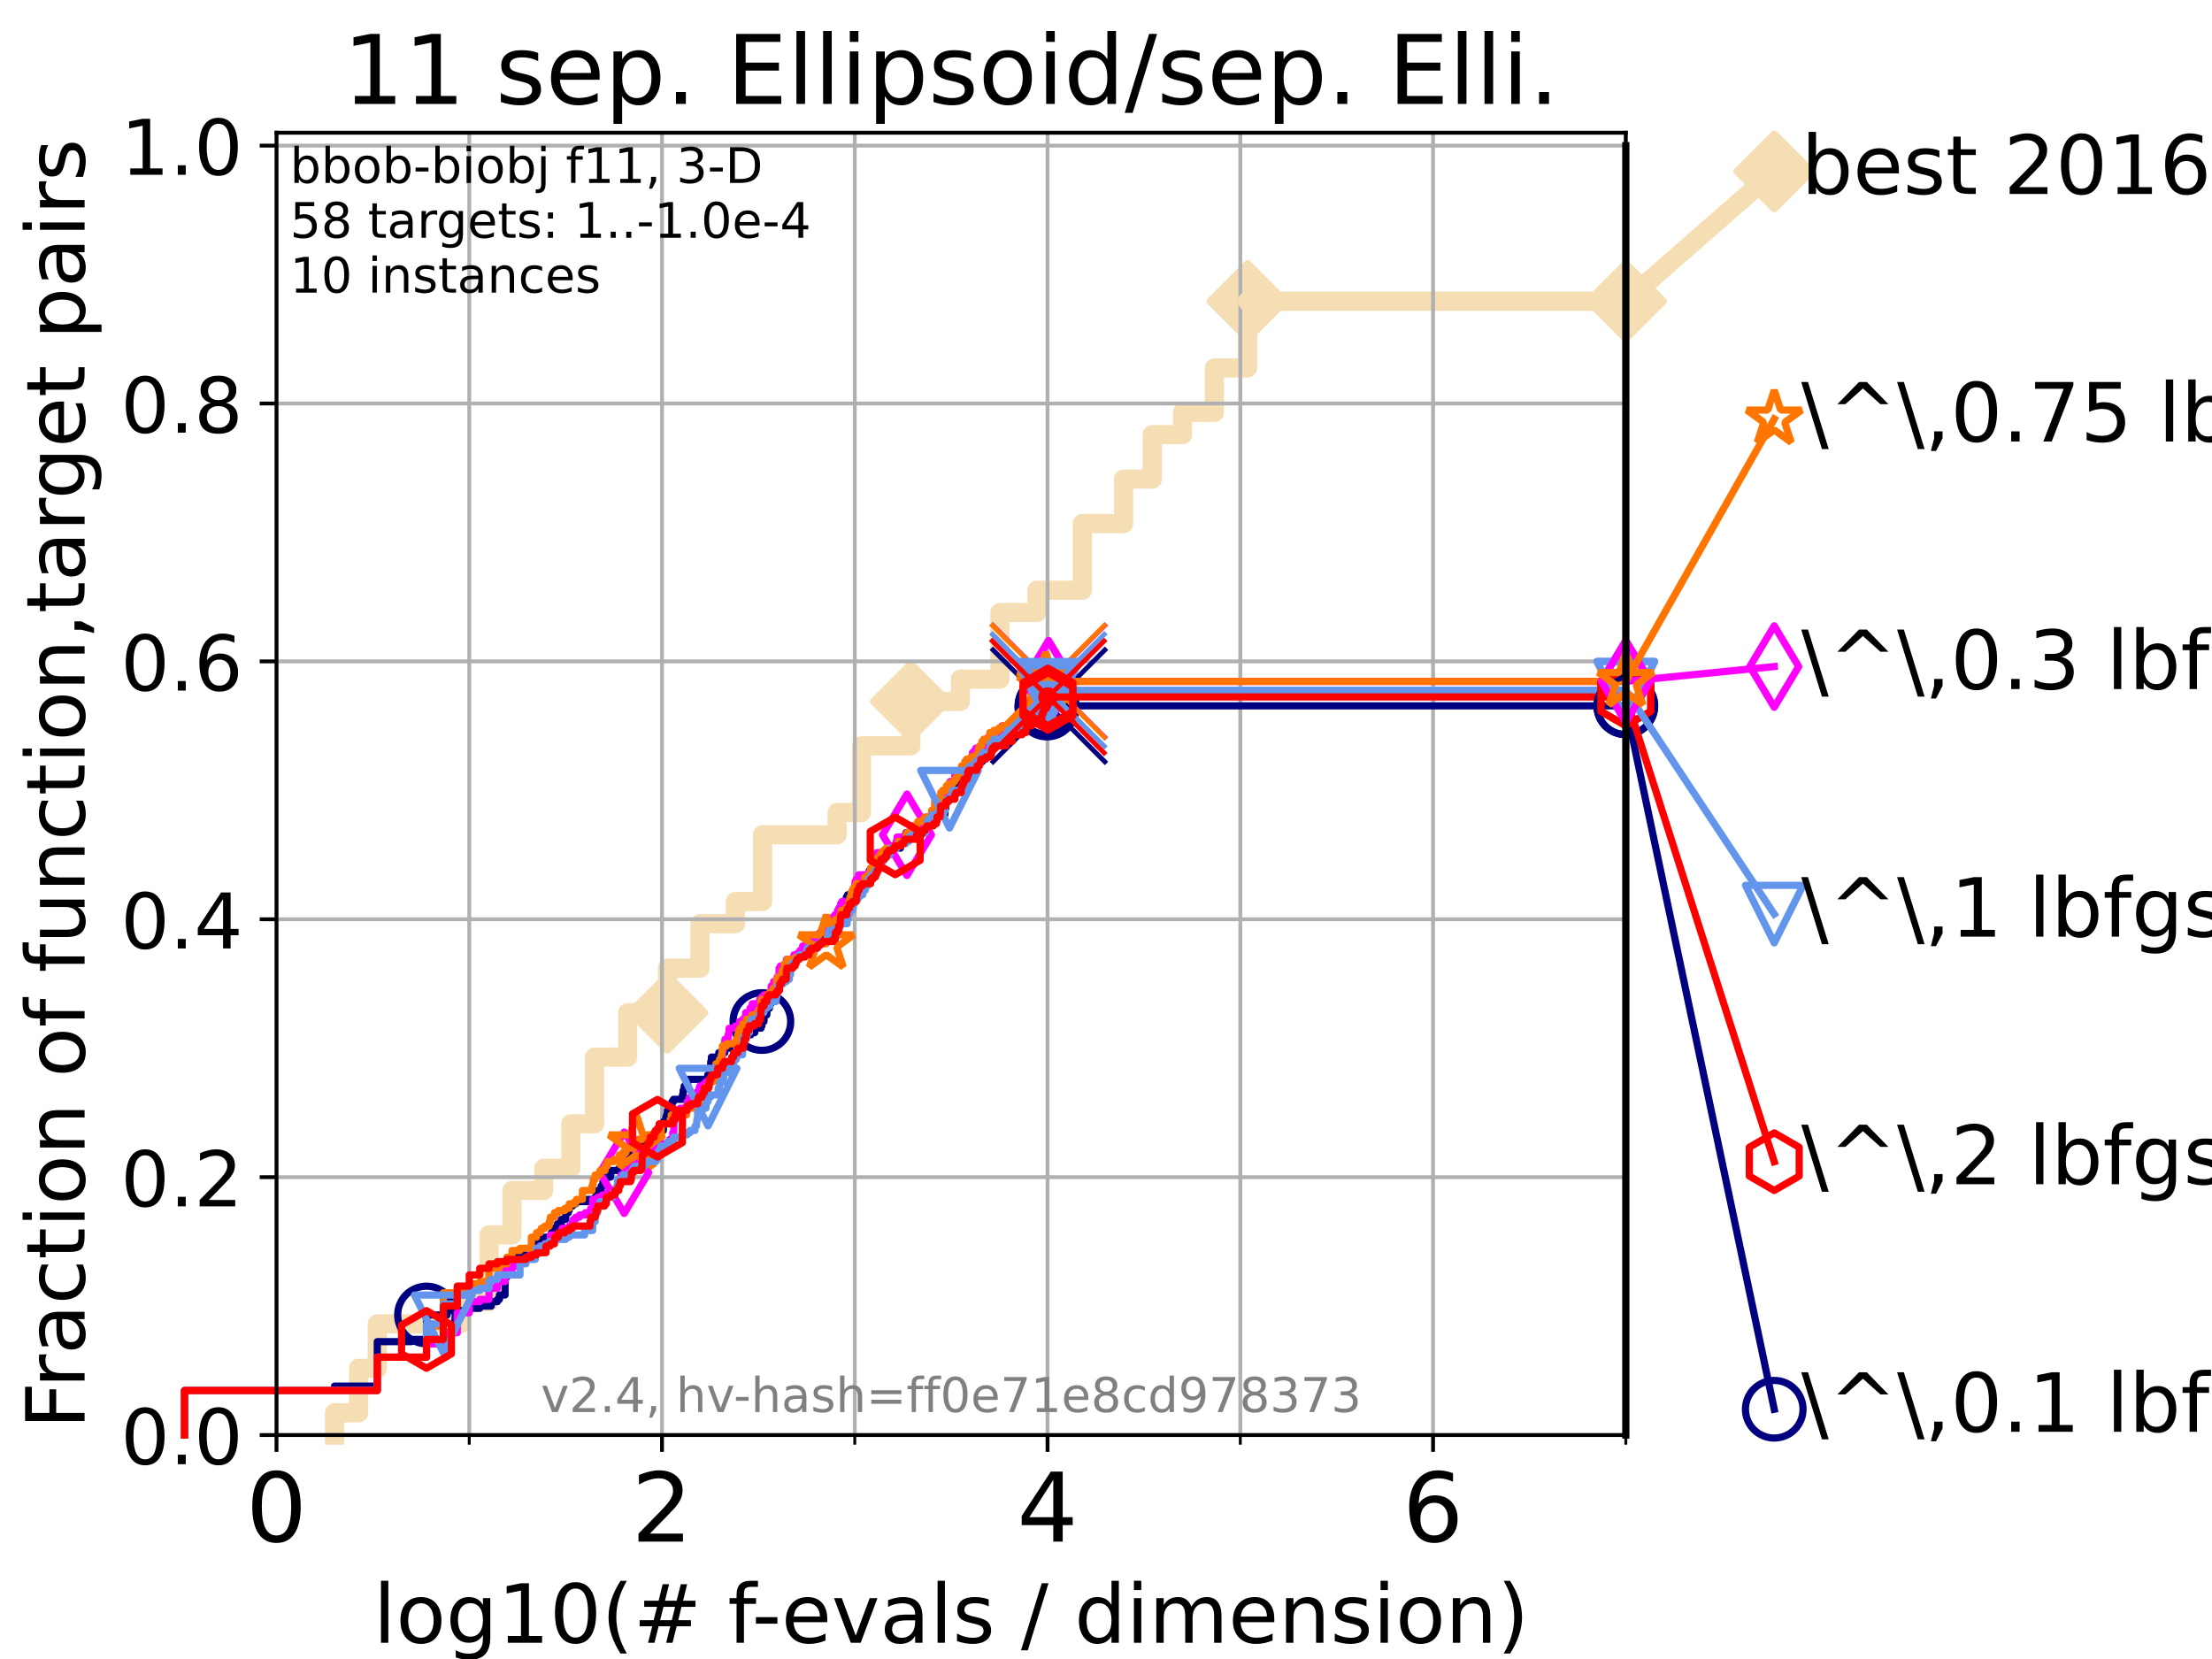 <?xml version="1.0" encoding="utf-8" standalone="no"?>
<!DOCTYPE svg PUBLIC "-//W3C//DTD SVG 1.1//EN"
  "http://www.w3.org/Graphics/SVG/1.1/DTD/svg11.dtd">
<!-- Created with matplotlib (https://matplotlib.org/) -->
<svg height="345.6pt" version="1.1" viewBox="0 0 460.8 345.6" width="460.8pt" xmlns="http://www.w3.org/2000/svg" xmlns:xlink="http://www.w3.org/1999/xlink">
 <defs>
  <style type="text/css">*{stroke-linecap:butt;stroke-linejoin:round;}</style>
 </defs>
 <g id="figure_1">
  <g id="patch_1">
   <path d="M 0 345.6 
L 460.8 345.6 
L 460.8 0 
L 0 0 
z
" style="fill:#ffffff;"/>
  </g>
  <g id="axes_1">
   <g id="patch_2">
    <path d="M 57.6 298.944 
L 338.688 298.944 
L 338.688 27.648 
L 57.6 27.648 
z
" style="fill:#ffffff;"/>
   </g>
   <g id="line2d_1">
    <path d="M 69.688 298.944 
L 69.688 294.313 
L 74.705 294.313 
L 74.705 285.05 
L 78.596 285.05 
L 78.596 275.788 
L 95.918 275.788 
L 95.918 271.157 
L 101.878 271.157 
L 101.878 257.263 
L 106.664 257.263 
L 106.664 248.001 
L 113.264 248.001 
L 113.264 243.37 
L 118.925 243.37 
L 118.925 234.107 
L 123.856 234.107 
L 123.856 220.214 
L 130.752 220.214 
L 130.752 210.951 
L 139.036 210.951 
L 139.036 201.689 
L 145.814 201.689 
L 145.814 192.426 
L 153.203 192.426 
L 153.203 187.795 
L 158.855 187.795 
L 158.855 173.901 
L 174.391 173.901 
L 174.391 169.27 
L 179.451 169.27 
L 179.451 155.377 
L 189.748 155.377 
L 189.748 146.114 
L 200.069 146.114 
L 200.069 141.483 
L 208.302 141.483 
L 208.302 127.589 
L 216.01 127.589 
L 216.01 122.958 
L 225.488 122.958 
L 225.488 109.065 
L 234.064 109.065 
L 234.064 99.802 
L 240.045 99.802 
L 240.045 90.54 
L 246.338 90.54 
L 246.338 85.909 
L 252.988 85.909 
L 252.988 76.646 
L 259.903 76.646 
L 259.903 62.753 
L 338.688 62.753 
" style="fill:none;stroke:#f5deb3;stroke-linecap:square;stroke-width:4;"/>
   </g>
   <g id="line2d_2">
    <defs>
     <path d="M 0 7.778 
L 7.778 0 
L 0 -7.778 
L -7.778 0 
z
" id="m20721fe319" style="stroke:#f5deb3;stroke-linejoin:miter;stroke-width:1.5;"/>
    </defs>
    <g>
     <use style="fill:#f5deb3;stroke:#f5deb3;stroke-linejoin:miter;stroke-width:1.5;" x="139.036" xlink:href="#m20721fe319" y="210.951"/>
     <use style="fill:#f5deb3;stroke:#f5deb3;stroke-linejoin:miter;stroke-width:1.5;" x="189.748" xlink:href="#m20721fe319" y="146.114"/>
     <use style="fill:#f5deb3;stroke:#f5deb3;stroke-linejoin:miter;stroke-width:1.5;" x="259.903" xlink:href="#m20721fe319" y="62.753"/>
     <use style="fill:#f5deb3;stroke:#f5deb3;stroke-linejoin:miter;stroke-width:1.5;" x="259.903" xlink:href="#m20721fe319" y="62.753"/>
     <use style="fill:#f5deb3;stroke:#f5deb3;stroke-linejoin:miter;stroke-width:1.5;" x="338.688" xlink:href="#m20721fe319" y="62.753"/>
    </g>
   </g>
   <g id="line2d_3">
    <path style="fill:none;stroke:#f5deb3;stroke-linecap:square;stroke-width:4;"/>
    <g/>
   </g>
   <g id="line2d_4">
    <path d="M 338.688 62.753 
L 369.608 35.706 
" style="fill:none;stroke:#f5deb3;stroke-linecap:square;stroke-width:4;"/>
    <g>
     <use style="fill:#f5deb3;stroke:#f5deb3;stroke-linejoin:miter;stroke-width:1.5;" x="338.688" xlink:href="#m20721fe319" y="62.753"/>
     <use style="fill:#f5deb3;stroke:#f5deb3;stroke-linejoin:miter;stroke-width:1.5;" x="369.608" xlink:href="#m20721fe319" y="35.706"/>
    </g>
   </g>
   <g id="matplotlib.axis_1">
    <g id="xtick_1">
     <g id="line2d_5">
      <path clip-path="url(#pe9888e0ef4)" d="M 57.6 298.944 
L 57.6 27.648 
" style="fill:none;stroke:#b0b0b0;stroke-linecap:square;stroke-width:0.8;"/>
     </g>
     <g id="line2d_6">
      <defs>
       <path d="M 0 0 
L 0 3.5 
" id="mae22e1691b" style="stroke:#000000;stroke-width:0.8;"/>
      </defs>
      <g>
       <use style="stroke:#000000;stroke-width:0.8;" x="57.6" xlink:href="#mae22e1691b" y="298.944"/>
      </g>
     </g>
     <g id="text_1">
      <!-- 0 -->
      <g transform="translate(51.237 321.141)scale(0.2 -0.2)">
       <defs>
        <path d="M 31.781 66.406 
Q 24.172 66.406 20.328 58.906 
Q 16.5 51.422 16.5 36.375 
Q 16.5 21.391 20.328 13.891 
Q 24.172 6.391 31.781 6.391 
Q 39.453 6.391 43.281 13.891 
Q 47.125 21.391 47.125 36.375 
Q 47.125 51.422 43.281 58.906 
Q 39.453 66.406 31.781 66.406 
z
M 31.781 74.219 
Q 44.047 74.219 50.516 64.516 
Q 56.984 54.828 56.984 36.375 
Q 56.984 17.969 50.516 8.266 
Q 44.047 -1.422 31.781 -1.422 
Q 19.531 -1.422 13.062 8.266 
Q 6.594 17.969 6.594 36.375 
Q 6.594 54.828 13.062 64.516 
Q 19.531 74.219 31.781 74.219 
z
" id="DejaVuSans-48"/>
       </defs>
       <use xlink:href="#DejaVuSans-48"/>
      </g>
     </g>
    </g>
    <g id="xtick_2">
     <g id="line2d_7">
      <path clip-path="url(#pe9888e0ef4)" d="M 137.911 298.944 
L 137.911 27.648 
" style="fill:none;stroke:#b0b0b0;stroke-linecap:square;stroke-width:0.8;"/>
     </g>
     <g id="line2d_8">
      <g>
       <use style="stroke:#000000;stroke-width:0.8;" x="137.911" xlink:href="#mae22e1691b" y="298.944"/>
      </g>
     </g>
     <g id="text_2">
      <!-- 2 -->
      <g transform="translate(131.548 321.141)scale(0.2 -0.2)">
       <defs>
        <path d="M 19.188 8.297 
L 53.609 8.297 
L 53.609 0 
L 7.328 0 
L 7.328 8.297 
Q 12.938 14.109 22.625 23.891 
Q 32.328 33.688 34.812 36.531 
Q 39.547 41.844 41.422 45.531 
Q 43.312 49.219 43.312 52.781 
Q 43.312 58.594 39.234 62.25 
Q 35.156 65.922 28.609 65.922 
Q 23.969 65.922 18.812 64.312 
Q 13.672 62.703 7.812 59.422 
L 7.812 69.391 
Q 13.766 71.781 18.938 73 
Q 24.125 74.219 28.422 74.219 
Q 39.75 74.219 46.484 68.547 
Q 53.219 62.891 53.219 53.422 
Q 53.219 48.922 51.531 44.891 
Q 49.859 40.875 45.406 35.406 
Q 44.188 33.984 37.641 27.219 
Q 31.109 20.453 19.188 8.297 
z
" id="DejaVuSans-50"/>
       </defs>
       <use xlink:href="#DejaVuSans-50"/>
      </g>
     </g>
    </g>
    <g id="xtick_3">
     <g id="line2d_9">
      <path clip-path="url(#pe9888e0ef4)" d="M 218.222 298.944 
L 218.222 27.648 
" style="fill:none;stroke:#b0b0b0;stroke-linecap:square;stroke-width:0.8;"/>
     </g>
     <g id="line2d_10">
      <g>
       <use style="stroke:#000000;stroke-width:0.8;" x="218.222" xlink:href="#mae22e1691b" y="298.944"/>
      </g>
     </g>
     <g id="text_3">
      <!-- 4 -->
      <g transform="translate(211.859 321.141)scale(0.2 -0.2)">
       <defs>
        <path d="M 37.797 64.312 
L 12.891 25.391 
L 37.797 25.391 
z
M 35.203 72.906 
L 47.609 72.906 
L 47.609 25.391 
L 58.016 25.391 
L 58.016 17.188 
L 47.609 17.188 
L 47.609 0 
L 37.797 0 
L 37.797 17.188 
L 4.891 17.188 
L 4.891 26.703 
z
" id="DejaVuSans-52"/>
       </defs>
       <use xlink:href="#DejaVuSans-52"/>
      </g>
     </g>
    </g>
    <g id="xtick_4">
     <g id="line2d_11">
      <path clip-path="url(#pe9888e0ef4)" d="M 298.533 298.944 
L 298.533 27.648 
" style="fill:none;stroke:#b0b0b0;stroke-linecap:square;stroke-width:0.8;"/>
     </g>
     <g id="line2d_12">
      <g>
       <use style="stroke:#000000;stroke-width:0.8;" x="298.533" xlink:href="#mae22e1691b" y="298.944"/>
      </g>
     </g>
     <g id="text_4">
      <!-- 6 -->
      <g transform="translate(292.17 321.141)scale(0.2 -0.2)">
       <defs>
        <path d="M 33.016 40.375 
Q 26.375 40.375 22.484 35.828 
Q 18.609 31.297 18.609 23.391 
Q 18.609 15.531 22.484 10.953 
Q 26.375 6.391 33.016 6.391 
Q 39.656 6.391 43.531 10.953 
Q 47.406 15.531 47.406 23.391 
Q 47.406 31.297 43.531 35.828 
Q 39.656 40.375 33.016 40.375 
z
M 52.594 71.297 
L 52.594 62.312 
Q 48.875 64.062 45.094 64.984 
Q 41.312 65.922 37.594 65.922 
Q 27.828 65.922 22.672 59.328 
Q 17.531 52.734 16.797 39.406 
Q 19.672 43.656 24.016 45.922 
Q 28.375 48.188 33.594 48.188 
Q 44.578 48.188 50.953 41.516 
Q 57.328 34.859 57.328 23.391 
Q 57.328 12.156 50.688 5.359 
Q 44.047 -1.422 33.016 -1.422 
Q 20.359 -1.422 13.672 8.266 
Q 6.984 17.969 6.984 36.375 
Q 6.984 53.656 15.188 63.938 
Q 23.391 74.219 37.203 74.219 
Q 40.922 74.219 44.703 73.484 
Q 48.484 72.75 52.594 71.297 
z
" id="DejaVuSans-54"/>
       </defs>
       <use xlink:href="#DejaVuSans-54"/>
      </g>
     </g>
    </g>
    <g id="xtick_5">
     <g id="line2d_13">
      <path clip-path="url(#pe9888e0ef4)" d="M 97.755 298.944 
L 97.755 27.648 
" style="fill:none;stroke:#b0b0b0;stroke-linecap:square;stroke-width:0.8;"/>
     </g>
     <g id="line2d_14">
      <defs>
       <path d="M 0 0 
L 0 2 
" id="m42254fbfc9" style="stroke:#000000;stroke-width:0.6;"/>
      </defs>
      <g>
       <use style="stroke:#000000;stroke-width:0.6;" x="97.755" xlink:href="#m42254fbfc9" y="298.944"/>
      </g>
     </g>
    </g>
    <g id="xtick_6">
     <g id="line2d_15">
      <path clip-path="url(#pe9888e0ef4)" d="M 178.066 298.944 
L 178.066 27.648 
" style="fill:none;stroke:#b0b0b0;stroke-linecap:square;stroke-width:0.8;"/>
     </g>
     <g id="line2d_16">
      <g>
       <use style="stroke:#000000;stroke-width:0.6;" x="178.066" xlink:href="#m42254fbfc9" y="298.944"/>
      </g>
     </g>
    </g>
    <g id="xtick_7">
     <g id="line2d_17">
      <path clip-path="url(#pe9888e0ef4)" d="M 258.377 298.944 
L 258.377 27.648 
" style="fill:none;stroke:#b0b0b0;stroke-linecap:square;stroke-width:0.8;"/>
     </g>
     <g id="line2d_18">
      <g>
       <use style="stroke:#000000;stroke-width:0.6;" x="258.377" xlink:href="#m42254fbfc9" y="298.944"/>
      </g>
     </g>
    </g>
    <g id="xtick_8">
     <g id="line2d_19">
      <path clip-path="url(#pe9888e0ef4)" d="M 338.688 298.944 
L 338.688 27.648 
" style="fill:none;stroke:#b0b0b0;stroke-linecap:square;stroke-width:0.8;"/>
     </g>
     <g id="line2d_20">
      <g>
       <use style="stroke:#000000;stroke-width:0.6;" x="338.688" xlink:href="#m42254fbfc9" y="298.944"/>
      </g>
     </g>
    </g>
    <g id="text_5">
     <!-- log10(# f-evals / dimension) -->
     <g transform="translate(77.764 342.218)scale(0.17 -0.17)">
      <defs>
       <path d="M 9.422 75.984 
L 18.406 75.984 
L 18.406 0 
L 9.422 0 
z
" id="DejaVuSans-108"/>
       <path d="M 30.609 48.391 
Q 23.391 48.391 19.188 42.75 
Q 14.984 37.109 14.984 27.297 
Q 14.984 17.484 19.156 11.844 
Q 23.344 6.203 30.609 6.203 
Q 37.797 6.203 41.984 11.859 
Q 46.188 17.531 46.188 27.297 
Q 46.188 37.016 41.984 42.703 
Q 37.797 48.391 30.609 48.391 
z
M 30.609 56 
Q 42.328 56 49.016 48.375 
Q 55.719 40.766 55.719 27.297 
Q 55.719 13.875 49.016 6.219 
Q 42.328 -1.422 30.609 -1.422 
Q 18.844 -1.422 12.172 6.219 
Q 5.516 13.875 5.516 27.297 
Q 5.516 40.766 12.172 48.375 
Q 18.844 56 30.609 56 
z
" id="DejaVuSans-111"/>
       <path d="M 45.406 27.984 
Q 45.406 37.75 41.375 43.109 
Q 37.359 48.484 30.078 48.484 
Q 22.859 48.484 18.828 43.109 
Q 14.797 37.75 14.797 27.984 
Q 14.797 18.266 18.828 12.891 
Q 22.859 7.516 30.078 7.516 
Q 37.359 7.516 41.375 12.891 
Q 45.406 18.266 45.406 27.984 
z
M 54.391 6.781 
Q 54.391 -7.172 48.188 -13.984 
Q 42 -20.797 29.203 -20.797 
Q 24.469 -20.797 20.266 -20.094 
Q 16.062 -19.391 12.109 -17.922 
L 12.109 -9.188 
Q 16.062 -11.328 19.922 -12.344 
Q 23.781 -13.375 27.781 -13.375 
Q 36.625 -13.375 41.016 -8.766 
Q 45.406 -4.156 45.406 5.172 
L 45.406 9.625 
Q 42.625 4.781 38.281 2.391 
Q 33.938 0 27.875 0 
Q 17.828 0 11.672 7.656 
Q 5.516 15.328 5.516 27.984 
Q 5.516 40.672 11.672 48.328 
Q 17.828 56 27.875 56 
Q 33.938 56 38.281 53.609 
Q 42.625 51.219 45.406 46.391 
L 45.406 54.688 
L 54.391 54.688 
z
" id="DejaVuSans-103"/>
       <path d="M 12.406 8.297 
L 28.516 8.297 
L 28.516 63.922 
L 10.984 60.406 
L 10.984 69.391 
L 28.422 72.906 
L 38.281 72.906 
L 38.281 8.297 
L 54.391 8.297 
L 54.391 0 
L 12.406 0 
z
" id="DejaVuSans-49"/>
       <path d="M 31 75.875 
Q 24.469 64.656 21.281 53.656 
Q 18.109 42.672 18.109 31.391 
Q 18.109 20.125 21.312 9.062 
Q 24.516 -2 31 -13.188 
L 23.188 -13.188 
Q 15.875 -1.703 12.234 9.375 
Q 8.594 20.453 8.594 31.391 
Q 8.594 42.281 12.203 53.312 
Q 15.828 64.359 23.188 75.875 
z
" id="DejaVuSans-40"/>
       <path d="M 51.125 44 
L 36.922 44 
L 32.812 27.688 
L 47.125 27.688 
z
M 43.797 71.781 
L 38.719 51.516 
L 52.984 51.516 
L 58.109 71.781 
L 65.922 71.781 
L 60.891 51.516 
L 76.125 51.516 
L 76.125 44 
L 58.984 44 
L 54.984 27.688 
L 70.516 27.688 
L 70.516 20.219 
L 53.078 20.219 
L 48 0 
L 40.188 0 
L 45.219 20.219 
L 30.906 20.219 
L 25.875 0 
L 18.016 0 
L 23.094 20.219 
L 7.719 20.219 
L 7.719 27.688 
L 24.906 27.688 
L 29 44 
L 13.281 44 
L 13.281 51.516 
L 30.906 51.516 
L 35.891 71.781 
z
" id="DejaVuSans-35"/>
       <path id="DejaVuSans-32"/>
       <path d="M 37.109 75.984 
L 37.109 68.5 
L 28.516 68.5 
Q 23.688 68.5 21.797 66.547 
Q 19.922 64.594 19.922 59.516 
L 19.922 54.688 
L 34.719 54.688 
L 34.719 47.703 
L 19.922 47.703 
L 19.922 0 
L 10.891 0 
L 10.891 47.703 
L 2.297 47.703 
L 2.297 54.688 
L 10.891 54.688 
L 10.891 58.5 
Q 10.891 67.625 15.141 71.797 
Q 19.391 75.984 28.609 75.984 
z
" id="DejaVuSans-102"/>
       <path d="M 4.891 31.391 
L 31.203 31.391 
L 31.203 23.391 
L 4.891 23.391 
z
" id="DejaVuSans-45"/>
       <path d="M 56.203 29.594 
L 56.203 25.203 
L 14.891 25.203 
Q 15.484 15.922 20.484 11.062 
Q 25.484 6.203 34.422 6.203 
Q 39.594 6.203 44.453 7.469 
Q 49.312 8.734 54.109 11.281 
L 54.109 2.781 
Q 49.266 0.734 44.188 -0.344 
Q 39.109 -1.422 33.891 -1.422 
Q 20.797 -1.422 13.156 6.188 
Q 5.516 13.812 5.516 26.812 
Q 5.516 40.234 12.766 48.109 
Q 20.016 56 32.328 56 
Q 43.359 56 49.781 48.891 
Q 56.203 41.797 56.203 29.594 
z
M 47.219 32.234 
Q 47.125 39.594 43.094 43.984 
Q 39.062 48.391 32.422 48.391 
Q 24.906 48.391 20.391 44.141 
Q 15.875 39.891 15.188 32.172 
z
" id="DejaVuSans-101"/>
       <path d="M 2.984 54.688 
L 12.5 54.688 
L 29.594 8.797 
L 46.688 54.688 
L 56.203 54.688 
L 35.688 0 
L 23.484 0 
z
" id="DejaVuSans-118"/>
       <path d="M 34.281 27.484 
Q 23.391 27.484 19.188 25 
Q 14.984 22.516 14.984 16.5 
Q 14.984 11.719 18.141 8.906 
Q 21.297 6.109 26.703 6.109 
Q 34.188 6.109 38.703 11.406 
Q 43.219 16.703 43.219 25.484 
L 43.219 27.484 
z
M 52.203 31.203 
L 52.203 0 
L 43.219 0 
L 43.219 8.297 
Q 40.141 3.328 35.547 0.953 
Q 30.953 -1.422 24.312 -1.422 
Q 15.922 -1.422 10.953 3.297 
Q 6 8.016 6 15.922 
Q 6 25.141 12.172 29.828 
Q 18.359 34.516 30.609 34.516 
L 43.219 34.516 
L 43.219 35.406 
Q 43.219 41.609 39.141 45 
Q 35.062 48.391 27.688 48.391 
Q 23 48.391 18.547 47.266 
Q 14.109 46.141 10.016 43.891 
L 10.016 52.203 
Q 14.938 54.109 19.578 55.047 
Q 24.219 56 28.609 56 
Q 40.484 56 46.344 49.844 
Q 52.203 43.703 52.203 31.203 
z
" id="DejaVuSans-97"/>
       <path d="M 44.281 53.078 
L 44.281 44.578 
Q 40.484 46.531 36.375 47.5 
Q 32.281 48.484 27.875 48.484 
Q 21.188 48.484 17.844 46.438 
Q 14.5 44.391 14.5 40.281 
Q 14.5 37.156 16.891 35.375 
Q 19.281 33.594 26.516 31.984 
L 29.594 31.297 
Q 39.156 29.25 43.188 25.516 
Q 47.219 21.781 47.219 15.094 
Q 47.219 7.469 41.188 3.016 
Q 35.156 -1.422 24.609 -1.422 
Q 20.219 -1.422 15.453 -0.562 
Q 10.688 0.297 5.422 2 
L 5.422 11.281 
Q 10.406 8.688 15.234 7.391 
Q 20.062 6.109 24.812 6.109 
Q 31.156 6.109 34.562 8.281 
Q 37.984 10.453 37.984 14.406 
Q 37.984 18.062 35.516 20.016 
Q 33.062 21.969 24.703 23.781 
L 21.578 24.516 
Q 13.234 26.266 9.516 29.906 
Q 5.812 33.547 5.812 39.891 
Q 5.812 47.609 11.281 51.797 
Q 16.75 56 26.812 56 
Q 31.781 56 36.172 55.266 
Q 40.578 54.547 44.281 53.078 
z
" id="DejaVuSans-115"/>
       <path d="M 25.391 72.906 
L 33.688 72.906 
L 8.297 -9.281 
L 0 -9.281 
z
" id="DejaVuSans-47"/>
       <path d="M 45.406 46.391 
L 45.406 75.984 
L 54.391 75.984 
L 54.391 0 
L 45.406 0 
L 45.406 8.203 
Q 42.578 3.328 38.25 0.953 
Q 33.938 -1.422 27.875 -1.422 
Q 17.969 -1.422 11.734 6.484 
Q 5.516 14.406 5.516 27.297 
Q 5.516 40.188 11.734 48.094 
Q 17.969 56 27.875 56 
Q 33.938 56 38.25 53.625 
Q 42.578 51.266 45.406 46.391 
z
M 14.797 27.297 
Q 14.797 17.391 18.875 11.75 
Q 22.953 6.109 30.078 6.109 
Q 37.203 6.109 41.297 11.75 
Q 45.406 17.391 45.406 27.297 
Q 45.406 37.203 41.297 42.844 
Q 37.203 48.484 30.078 48.484 
Q 22.953 48.484 18.875 42.844 
Q 14.797 37.203 14.797 27.297 
z
" id="DejaVuSans-100"/>
       <path d="M 9.422 54.688 
L 18.406 54.688 
L 18.406 0 
L 9.422 0 
z
M 9.422 75.984 
L 18.406 75.984 
L 18.406 64.594 
L 9.422 64.594 
z
" id="DejaVuSans-105"/>
       <path d="M 52 44.188 
Q 55.375 50.25 60.062 53.125 
Q 64.75 56 71.094 56 
Q 79.641 56 84.281 50.016 
Q 88.922 44.047 88.922 33.016 
L 88.922 0 
L 79.891 0 
L 79.891 32.719 
Q 79.891 40.578 77.094 44.375 
Q 74.312 48.188 68.609 48.188 
Q 61.625 48.188 57.562 43.547 
Q 53.516 38.922 53.516 30.906 
L 53.516 0 
L 44.484 0 
L 44.484 32.719 
Q 44.484 40.625 41.703 44.406 
Q 38.922 48.188 33.109 48.188 
Q 26.219 48.188 22.156 43.531 
Q 18.109 38.875 18.109 30.906 
L 18.109 0 
L 9.078 0 
L 9.078 54.688 
L 18.109 54.688 
L 18.109 46.188 
Q 21.188 51.219 25.484 53.609 
Q 29.781 56 35.688 56 
Q 41.656 56 45.828 52.969 
Q 50 49.953 52 44.188 
z
" id="DejaVuSans-109"/>
       <path d="M 54.891 33.016 
L 54.891 0 
L 45.906 0 
L 45.906 32.719 
Q 45.906 40.484 42.875 44.328 
Q 39.844 48.188 33.797 48.188 
Q 26.516 48.188 22.312 43.547 
Q 18.109 38.922 18.109 30.906 
L 18.109 0 
L 9.078 0 
L 9.078 54.688 
L 18.109 54.688 
L 18.109 46.188 
Q 21.344 51.125 25.703 53.562 
Q 30.078 56 35.797 56 
Q 45.219 56 50.047 50.172 
Q 54.891 44.344 54.891 33.016 
z
" id="DejaVuSans-110"/>
       <path d="M 8.016 75.875 
L 15.828 75.875 
Q 23.141 64.359 26.781 53.312 
Q 30.422 42.281 30.422 31.391 
Q 30.422 20.453 26.781 9.375 
Q 23.141 -1.703 15.828 -13.188 
L 8.016 -13.188 
Q 14.5 -2 17.703 9.062 
Q 20.906 20.125 20.906 31.391 
Q 20.906 42.672 17.703 53.656 
Q 14.5 64.656 8.016 75.875 
z
" id="DejaVuSans-41"/>
      </defs>
      <use xlink:href="#DejaVuSans-108"/>
      <use x="27.783" xlink:href="#DejaVuSans-111"/>
      <use x="88.965" xlink:href="#DejaVuSans-103"/>
      <use x="152.441" xlink:href="#DejaVuSans-49"/>
      <use x="216.064" xlink:href="#DejaVuSans-48"/>
      <use x="279.688" xlink:href="#DejaVuSans-40"/>
      <use x="318.701" xlink:href="#DejaVuSans-35"/>
      <use x="402.49" xlink:href="#DejaVuSans-32"/>
      <use x="434.277" xlink:href="#DejaVuSans-102"/>
      <use x="463.982" xlink:href="#DejaVuSans-45"/>
      <use x="500.066" xlink:href="#DejaVuSans-101"/>
      <use x="561.59" xlink:href="#DejaVuSans-118"/>
      <use x="620.77" xlink:href="#DejaVuSans-97"/>
      <use x="682.049" xlink:href="#DejaVuSans-108"/>
      <use x="709.832" xlink:href="#DejaVuSans-115"/>
      <use x="761.932" xlink:href="#DejaVuSans-32"/>
      <use x="793.719" xlink:href="#DejaVuSans-47"/>
      <use x="827.41" xlink:href="#DejaVuSans-32"/>
      <use x="859.197" xlink:href="#DejaVuSans-100"/>
      <use x="922.674" xlink:href="#DejaVuSans-105"/>
      <use x="950.457" xlink:href="#DejaVuSans-109"/>
      <use x="1047.869" xlink:href="#DejaVuSans-101"/>
      <use x="1109.393" xlink:href="#DejaVuSans-110"/>
      <use x="1172.771" xlink:href="#DejaVuSans-115"/>
      <use x="1224.871" xlink:href="#DejaVuSans-105"/>
      <use x="1252.654" xlink:href="#DejaVuSans-111"/>
      <use x="1313.836" xlink:href="#DejaVuSans-110"/>
      <use x="1377.215" xlink:href="#DejaVuSans-41"/>
     </g>
    </g>
   </g>
   <g id="matplotlib.axis_2">
    <g id="ytick_1">
     <g id="line2d_21">
      <path clip-path="url(#pe9888e0ef4)" d="M 57.6 298.944 
L 338.688 298.944 
" style="fill:none;stroke:#b0b0b0;stroke-linecap:square;stroke-width:0.8;"/>
     </g>
     <g id="line2d_22">
      <defs>
       <path d="M 0 0 
L -3.5 0 
" id="m4232932023" style="stroke:#000000;stroke-width:0.8;"/>
      </defs>
      <g>
       <use style="stroke:#000000;stroke-width:0.8;" x="57.6" xlink:href="#m4232932023" y="298.944"/>
      </g>
     </g>
     <g id="text_6">
      <!-- 0.0 -->
      <g transform="translate(25.155 305.023)scale(0.16 -0.16)">
       <defs>
        <path d="M 10.688 12.406 
L 21 12.406 
L 21 0 
L 10.688 0 
z
" id="DejaVuSans-46"/>
       </defs>
       <use xlink:href="#DejaVuSans-48"/>
       <use x="63.623" xlink:href="#DejaVuSans-46"/>
       <use x="95.41" xlink:href="#DejaVuSans-48"/>
      </g>
     </g>
    </g>
    <g id="ytick_2">
     <g id="line2d_23">
      <path clip-path="url(#pe9888e0ef4)" d="M 57.6 245.222 
L 338.688 245.222 
" style="fill:none;stroke:#b0b0b0;stroke-linecap:square;stroke-width:0.8;"/>
     </g>
     <g id="line2d_24">
      <g>
       <use style="stroke:#000000;stroke-width:0.8;" x="57.6" xlink:href="#m4232932023" y="245.222"/>
      </g>
     </g>
     <g id="text_7">
      <!-- 0.2 -->
      <g transform="translate(25.155 251.301)scale(0.16 -0.16)">
       <use xlink:href="#DejaVuSans-48"/>
       <use x="63.623" xlink:href="#DejaVuSans-46"/>
       <use x="95.41" xlink:href="#DejaVuSans-50"/>
      </g>
     </g>
    </g>
    <g id="ytick_3">
     <g id="line2d_25">
      <path clip-path="url(#pe9888e0ef4)" d="M 57.6 191.5 
L 338.688 191.5 
" style="fill:none;stroke:#b0b0b0;stroke-linecap:square;stroke-width:0.8;"/>
     </g>
     <g id="line2d_26">
      <g>
       <use style="stroke:#000000;stroke-width:0.8;" x="57.6" xlink:href="#m4232932023" y="191.5"/>
      </g>
     </g>
     <g id="text_8">
      <!-- 0.4 -->
      <g transform="translate(25.155 197.579)scale(0.16 -0.16)">
       <use xlink:href="#DejaVuSans-48"/>
       <use x="63.623" xlink:href="#DejaVuSans-46"/>
       <use x="95.41" xlink:href="#DejaVuSans-52"/>
      </g>
     </g>
    </g>
    <g id="ytick_4">
     <g id="line2d_27">
      <path clip-path="url(#pe9888e0ef4)" d="M 57.6 137.778 
L 338.688 137.778 
" style="fill:none;stroke:#b0b0b0;stroke-linecap:square;stroke-width:0.8;"/>
     </g>
     <g id="line2d_28">
      <g>
       <use style="stroke:#000000;stroke-width:0.8;" x="57.6" xlink:href="#m4232932023" y="137.778"/>
      </g>
     </g>
     <g id="text_9">
      <!-- 0.6 -->
      <g transform="translate(25.155 143.857)scale(0.16 -0.16)">
       <use xlink:href="#DejaVuSans-48"/>
       <use x="63.623" xlink:href="#DejaVuSans-46"/>
       <use x="95.41" xlink:href="#DejaVuSans-54"/>
      </g>
     </g>
    </g>
    <g id="ytick_5">
     <g id="line2d_29">
      <path clip-path="url(#pe9888e0ef4)" d="M 57.6 84.056 
L 338.688 84.056 
" style="fill:none;stroke:#b0b0b0;stroke-linecap:square;stroke-width:0.8;"/>
     </g>
     <g id="line2d_30">
      <g>
       <use style="stroke:#000000;stroke-width:0.8;" x="57.6" xlink:href="#m4232932023" y="84.056"/>
      </g>
     </g>
     <g id="text_10">
      <!-- 0.8 -->
      <g transform="translate(25.155 90.135)scale(0.16 -0.16)">
       <defs>
        <path d="M 31.781 34.625 
Q 24.75 34.625 20.719 30.859 
Q 16.703 27.094 16.703 20.516 
Q 16.703 13.922 20.719 10.156 
Q 24.75 6.391 31.781 6.391 
Q 38.812 6.391 42.859 10.172 
Q 46.922 13.969 46.922 20.516 
Q 46.922 27.094 42.891 30.859 
Q 38.875 34.625 31.781 34.625 
z
M 21.922 38.812 
Q 15.578 40.375 12.031 44.719 
Q 8.5 49.078 8.5 55.328 
Q 8.5 64.062 14.719 69.141 
Q 20.953 74.219 31.781 74.219 
Q 42.672 74.219 48.875 69.141 
Q 55.078 64.062 55.078 55.328 
Q 55.078 49.078 51.531 44.719 
Q 48 40.375 41.703 38.812 
Q 48.828 37.156 52.797 32.312 
Q 56.781 27.484 56.781 20.516 
Q 56.781 9.906 50.312 4.234 
Q 43.844 -1.422 31.781 -1.422 
Q 19.734 -1.422 13.25 4.234 
Q 6.781 9.906 6.781 20.516 
Q 6.781 27.484 10.781 32.312 
Q 14.797 37.156 21.922 38.812 
z
M 18.312 54.391 
Q 18.312 48.734 21.844 45.562 
Q 25.391 42.391 31.781 42.391 
Q 38.141 42.391 41.719 45.562 
Q 45.312 48.734 45.312 54.391 
Q 45.312 60.062 41.719 63.234 
Q 38.141 66.406 31.781 66.406 
Q 25.391 66.406 21.844 63.234 
Q 18.312 60.062 18.312 54.391 
z
" id="DejaVuSans-56"/>
       </defs>
       <use xlink:href="#DejaVuSans-48"/>
       <use x="63.623" xlink:href="#DejaVuSans-46"/>
       <use x="95.41" xlink:href="#DejaVuSans-56"/>
      </g>
     </g>
    </g>
    <g id="ytick_6">
     <g id="line2d_31">
      <path clip-path="url(#pe9888e0ef4)" d="M 57.6 30.334 
L 338.688 30.334 
" style="fill:none;stroke:#b0b0b0;stroke-linecap:square;stroke-width:0.8;"/>
     </g>
     <g id="line2d_32">
      <g>
       <use style="stroke:#000000;stroke-width:0.8;" x="57.6" xlink:href="#m4232932023" y="30.334"/>
      </g>
     </g>
     <g id="text_11">
      <!-- 1.0 -->
      <g transform="translate(25.155 36.413)scale(0.16 -0.16)">
       <use xlink:href="#DejaVuSans-49"/>
       <use x="63.623" xlink:href="#DejaVuSans-46"/>
       <use x="95.41" xlink:href="#DejaVuSans-48"/>
      </g>
     </g>
    </g>
    <g id="text_12">
     <!-- Fraction of function,target pairs -->
     <g transform="translate(17.62 297.681)rotate(-90)scale(0.17 -0.17)">
      <defs>
       <path d="M 9.812 72.906 
L 51.703 72.906 
L 51.703 64.594 
L 19.672 64.594 
L 19.672 43.109 
L 48.578 43.109 
L 48.578 34.812 
L 19.672 34.812 
L 19.672 0 
L 9.812 0 
z
" id="DejaVuSans-70"/>
       <path d="M 41.109 46.297 
Q 39.594 47.172 37.812 47.578 
Q 36.031 48 33.891 48 
Q 26.266 48 22.188 43.047 
Q 18.109 38.094 18.109 28.812 
L 18.109 0 
L 9.078 0 
L 9.078 54.688 
L 18.109 54.688 
L 18.109 46.188 
Q 20.953 51.172 25.484 53.578 
Q 30.031 56 36.531 56 
Q 37.453 56 38.578 55.875 
Q 39.703 55.766 41.062 55.516 
z
" id="DejaVuSans-114"/>
       <path d="M 48.781 52.594 
L 48.781 44.188 
Q 44.969 46.297 41.141 47.344 
Q 37.312 48.391 33.406 48.391 
Q 24.656 48.391 19.812 42.844 
Q 14.984 37.312 14.984 27.297 
Q 14.984 17.281 19.812 11.734 
Q 24.656 6.203 33.406 6.203 
Q 37.312 6.203 41.141 7.25 
Q 44.969 8.297 48.781 10.406 
L 48.781 2.094 
Q 45.016 0.344 40.984 -0.531 
Q 36.969 -1.422 32.422 -1.422 
Q 20.062 -1.422 12.781 6.344 
Q 5.516 14.109 5.516 27.297 
Q 5.516 40.672 12.859 48.328 
Q 20.219 56 33.016 56 
Q 37.156 56 41.109 55.141 
Q 45.062 54.297 48.781 52.594 
z
" id="DejaVuSans-99"/>
       <path d="M 18.312 70.219 
L 18.312 54.688 
L 36.812 54.688 
L 36.812 47.703 
L 18.312 47.703 
L 18.312 18.016 
Q 18.312 11.328 20.141 9.422 
Q 21.969 7.516 27.594 7.516 
L 36.812 7.516 
L 36.812 0 
L 27.594 0 
Q 17.188 0 13.234 3.875 
Q 9.281 7.766 9.281 18.016 
L 9.281 47.703 
L 2.688 47.703 
L 2.688 54.688 
L 9.281 54.688 
L 9.281 70.219 
z
" id="DejaVuSans-116"/>
       <path d="M 8.5 21.578 
L 8.5 54.688 
L 17.484 54.688 
L 17.484 21.922 
Q 17.484 14.156 20.5 10.266 
Q 23.531 6.391 29.594 6.391 
Q 36.859 6.391 41.078 11.031 
Q 45.312 15.672 45.312 23.688 
L 45.312 54.688 
L 54.297 54.688 
L 54.297 0 
L 45.312 0 
L 45.312 8.406 
Q 42.047 3.422 37.719 1 
Q 33.406 -1.422 27.688 -1.422 
Q 18.266 -1.422 13.375 4.438 
Q 8.5 10.297 8.5 21.578 
z
M 31.109 56 
z
" id="DejaVuSans-117"/>
       <path d="M 11.719 12.406 
L 22.016 12.406 
L 22.016 4 
L 14.016 -11.625 
L 7.719 -11.625 
L 11.719 4 
z
" id="DejaVuSans-44"/>
       <path d="M 18.109 8.203 
L 18.109 -20.797 
L 9.078 -20.797 
L 9.078 54.688 
L 18.109 54.688 
L 18.109 46.391 
Q 20.953 51.266 25.266 53.625 
Q 29.594 56 35.594 56 
Q 45.562 56 51.781 48.094 
Q 58.016 40.188 58.016 27.297 
Q 58.016 14.406 51.781 6.484 
Q 45.562 -1.422 35.594 -1.422 
Q 29.594 -1.422 25.266 0.953 
Q 20.953 3.328 18.109 8.203 
z
M 48.688 27.297 
Q 48.688 37.203 44.609 42.844 
Q 40.531 48.484 33.406 48.484 
Q 26.266 48.484 22.188 42.844 
Q 18.109 37.203 18.109 27.297 
Q 18.109 17.391 22.188 11.75 
Q 26.266 6.109 33.406 6.109 
Q 40.531 6.109 44.609 11.75 
Q 48.688 17.391 48.688 27.297 
z
" id="DejaVuSans-112"/>
      </defs>
      <use xlink:href="#DejaVuSans-70"/>
      <use x="50.27" xlink:href="#DejaVuSans-114"/>
      <use x="91.383" xlink:href="#DejaVuSans-97"/>
      <use x="152.662" xlink:href="#DejaVuSans-99"/>
      <use x="207.643" xlink:href="#DejaVuSans-116"/>
      <use x="246.852" xlink:href="#DejaVuSans-105"/>
      <use x="274.635" xlink:href="#DejaVuSans-111"/>
      <use x="335.816" xlink:href="#DejaVuSans-110"/>
      <use x="399.195" xlink:href="#DejaVuSans-32"/>
      <use x="430.982" xlink:href="#DejaVuSans-111"/>
      <use x="492.164" xlink:href="#DejaVuSans-102"/>
      <use x="527.369" xlink:href="#DejaVuSans-32"/>
      <use x="559.156" xlink:href="#DejaVuSans-102"/>
      <use x="594.361" xlink:href="#DejaVuSans-117"/>
      <use x="657.74" xlink:href="#DejaVuSans-110"/>
      <use x="721.119" xlink:href="#DejaVuSans-99"/>
      <use x="776.1" xlink:href="#DejaVuSans-116"/>
      <use x="815.309" xlink:href="#DejaVuSans-105"/>
      <use x="843.092" xlink:href="#DejaVuSans-111"/>
      <use x="904.273" xlink:href="#DejaVuSans-110"/>
      <use x="967.652" xlink:href="#DejaVuSans-44"/>
      <use x="999.439" xlink:href="#DejaVuSans-116"/>
      <use x="1038.648" xlink:href="#DejaVuSans-97"/>
      <use x="1099.928" xlink:href="#DejaVuSans-114"/>
      <use x="1139.291" xlink:href="#DejaVuSans-103"/>
      <use x="1202.768" xlink:href="#DejaVuSans-101"/>
      <use x="1264.291" xlink:href="#DejaVuSans-116"/>
      <use x="1303.5" xlink:href="#DejaVuSans-32"/>
      <use x="1335.287" xlink:href="#DejaVuSans-112"/>
      <use x="1398.764" xlink:href="#DejaVuSans-97"/>
      <use x="1460.043" xlink:href="#DejaVuSans-105"/>
      <use x="1487.826" xlink:href="#DejaVuSans-114"/>
      <use x="1528.939" xlink:href="#DejaVuSans-115"/>
     </g>
    </g>
   </g>
   <g id="line2d_33">
    <defs>
     <path d="M 0 1.5 
C 0.398 1.5 0.779 1.342 1.061 1.061 
C 1.342 0.779 1.5 0.398 1.5 0 
C 1.5 -0.398 1.342 -0.779 1.061 -1.061 
C 0.779 -1.342 0.398 -1.5 0 -1.5 
C -0.398 -1.5 -0.779 -1.342 -1.061 -1.061 
C -1.342 -0.779 -1.5 -0.398 -1.5 0 
C -1.5 0.398 -1.342 0.779 -1.061 1.061 
C -0.779 1.342 -0.398 1.5 0 1.5 
z
" id="ma12b26a72c" style="stroke:#f5deb3;"/>
    </defs>
    <g>
     <use style="fill:#f5deb3;stroke:#f5deb3;" x="259.903" xlink:href="#ma12b26a72c" y="62.753"/>
     <use style="fill:#f5deb3;stroke:#f5deb3;" x="259.903" xlink:href="#ma12b26a72c" y="62.753"/>
    </g>
   </g>
   <g id="line2d_34">
    <defs>
     <path d="M 0 1.5 
C 0.398 1.5 0.779 1.342 1.061 1.061 
C 1.342 0.779 1.5 0.398 1.5 0 
C 1.5 -0.398 1.342 -0.779 1.061 -1.061 
C 0.779 -1.342 0.398 -1.5 0 -1.5 
C -0.398 -1.5 -0.779 -1.342 -1.061 -1.061 
C -1.342 -0.779 -1.5 -0.398 -1.5 0 
C -1.5 0.398 -1.342 0.779 -1.061 1.061 
C -0.779 1.342 -0.398 1.5 0 1.5 
z
" id="mf5cd25ae58" style="stroke:#000080;"/>
    </defs>
    <g>
     <use style="fill:#000080;stroke:#000080;" x="218.103" xlink:href="#mf5cd25ae58" y="147.04"/>
     <use style="fill:#000080;stroke:#000080;" x="218.103" xlink:href="#mf5cd25ae58" y="147.04"/>
    </g>
   </g>
   <g id="line2d_35">
    <path d="M 38.441 298.944 
L 38.441 289.682 
L 69.688 289.682 
L 69.688 288.755 
L 78.596 288.755 
L 78.596 279.493 
L 85.667 279.493 
L 85.667 279.03 
L 88.847 279.03 
L 88.847 273.935 
L 93.122 273.935 
L 93.122 273.009 
L 97.755 273.009 
L 97.755 272.546 
L 99.938 272.546 
L 99.938 272.083 
L 102.331 272.083 
L 102.331 271.157 
L 103.623 271.157 
L 103.623 270.694 
L 104.034 270.694 
L 104.034 269.767 
L 105.21 269.767 
L 105.21 266.062 
L 105.585 266.062 
L 105.585 264.21 
L 106.664 264.21 
L 106.664 262.357 
L 108.006 262.357 
L 108.006 261.431 
L 109.252 261.431 
L 109.252 260.968 
L 110.415 260.968 
L 110.415 260.505 
L 111.506 260.505 
L 111.506 259.116 
L 111.768 259.116 
L 111.768 258.189 
L 113.501 258.189 
L 113.501 257.726 
L 114.86 257.726 
L 114.86 256.8 
L 115.291 256.8 
L 115.291 255.874 
L 116.122 255.874 
L 116.122 254.948 
L 116.914 254.948 
L 116.914 254.021 
L 117.857 254.021 
L 117.857 252.632 
L 118.4 252.632 
L 118.4 252.169 
L 118.577 252.169 
L 118.577 251.243 
L 119.267 251.243 
L 119.267 250.779 
L 119.932 250.779 
L 119.932 250.316 
L 122.362 250.316 
L 122.362 249.853 
L 123.985 249.853 
L 123.985 249.39 
L 124.242 249.39 
L 124.242 248.927 
L 124.495 248.927 
L 124.495 248.001 
L 125.232 248.001 
L 125.232 247.075 
L 125.589 247.075 
L 125.589 246.148 
L 126.168 246.148 
L 126.168 245.222 
L 127.165 245.222 
L 127.272 243.833 
L 128.905 243.833 
L 128.905 243.37 
L 130.398 243.37 
L 130.488 241.054 
L 130.84 241.054 
L 130.84 240.591 
L 131.013 240.591 
L 131.013 240.128 
L 131.355 240.128 
L 131.44 238.738 
L 131.774 238.738 
L 131.774 238.275 
L 134.521 238.275 
L 134.521 237.812 
L 135.615 237.812 
L 135.615 236.886 
L 136.457 236.886 
L 136.457 236.423 
L 136.77 236.423 
L 136.77 235.496 
L 138.199 235.496 
L 138.199 233.644 
L 138.706 233.644 
L 138.706 232.718 
L 138.872 232.718 
L 138.872 232.255 
L 139.036 232.255 
L 139.036 231.328 
L 139.36 231.328 
L 139.36 230.402 
L 139.991 230.402 
L 139.991 229.476 
L 140.298 229.476 
L 140.298 229.013 
L 142.17 229.013 
L 142.17 228.087 
L 142.307 228.087 
L 142.307 227.16 
L 142.486 227.16 
L 142.531 226.234 
L 143.23 226.234 
L 143.316 224.845 
L 147.436 224.845 
L 147.436 223.918 
L 147.835 223.918 
L 147.835 222.992 
L 147.967 222.992 
L 148.064 221.14 
L 148.194 221.14 
L 148.194 220.214 
L 149.735 220.214 
L 149.735 219.287 
L 150.988 219.287 
L 150.988 218.361 
L 152.104 218.361 
L 152.104 217.435 
L 153.727 217.435 
L 153.727 216.509 
L 153.89 216.509 
L 153.89 215.582 
L 156.418 215.582 
L 156.418 215.119 
L 157.224 215.119 
L 157.224 214.193 
L 158.537 214.193 
L 158.537 213.73 
L 158.714 213.73 
L 158.714 212.804 
L 159.15 212.804 
L 159.218 211.414 
L 159.742 211.414 
L 159.808 210.025 
L 160.298 210.025 
L 160.298 209.099 
L 160.633 209.099 
L 160.633 207.709 
L 160.759 207.709 
L 160.759 207.246 
L 160.93 207.246 
L 160.93 206.783 
L 161.39 206.783 
L 161.39 205.857 
L 162.116 205.857 
L 162.145 204.467 
L 162.475 204.467 
L 162.56 203.078 
L 163.226 203.078 
L 163.226 202.152 
L 163.389 202.152 
L 163.389 201.226 
L 164.75 201.226 
L 164.812 199.836 
L 165.555 199.836 
L 165.555 199.373 
L 166.324 199.373 
L 166.324 198.91 
L 167.212 198.91 
L 167.212 198.447 
L 167.449 198.447 
L 167.449 197.521 
L 168.171 197.521 
L 168.171 197.057 
L 168.304 197.057 
L 168.395 195.668 
L 169.484 195.668 
L 169.484 195.205 
L 170.419 195.205 
L 170.419 194.742 
L 172.028 194.742 
L 172.028 193.816 
L 172.183 193.816 
L 172.183 193.353 
L 172.394 193.353 
L 172.394 192.889 
L 173.211 192.889 
L 173.211 192.426 
L 173.763 192.426 
L 173.763 191.963 
L 174.175 191.963 
L 174.175 191.037 
L 174.449 191.037 
L 174.449 190.111 
L 174.57 190.111 
L 174.57 189.648 
L 174.803 189.648 
L 174.803 189.184 
L 176.021 189.184 
L 176.054 187.795 
L 176.306 187.795 
L 176.306 186.869 
L 176.568 186.869 
L 176.568 186.406 
L 177.33 186.406 
L 177.33 185.943 
L 178.113 185.943 
L 178.113 185.479 
L 178.722 185.479 
L 178.722 185.016 
L 179.823 185.016 
L 179.823 184.09 
L 179.959 184.09 
L 179.959 183.627 
L 180.69 183.627 
L 180.69 182.701 
L 181.085 182.701 
L 181.095 181.311 
L 181.371 181.311 
L 181.371 180.848 
L 181.822 180.848 
L 181.822 180.385 
L 182.806 180.385 
L 182.806 179.922 
L 183.053 179.922 
L 183.053 179.459 
L 183.603 179.459 
L 183.603 178.996 
L 183.897 178.996 
L 183.897 178.533 
L 184.425 178.533 
L 184.425 178.07 
L 185.319 178.07 
L 185.319 177.606 
L 185.623 177.606 
L 185.623 177.143 
L 186.132 177.143 
L 186.132 176.68 
L 187.588 176.68 
L 187.669 175.291 
L 188.372 175.291 
L 188.372 174.828 
L 188.532 174.828 
L 188.532 174.365 
L 188.747 174.365 
L 188.747 173.438 
L 190.821 173.438 
L 190.916 172.512 
L 191.515 172.512 
L 191.515 172.049 
L 192.974 172.049 
L 192.974 171.586 
L 193.334 171.586 
L 193.334 171.123 
L 193.929 171.123 
L 193.929 170.66 
L 194.12 170.66 
L 194.12 170.196 
L 195.349 170.196 
L 195.349 169.733 
L 196.829 169.733 
L 196.891 168.344 
L 197.03 168.344 
L 197.048 166.955 
L 197.552 166.955 
L 197.552 166.028 
L 197.902 166.028 
L 197.902 165.102 
L 198.403 165.102 
L 198.403 164.176 
L 199.566 164.176 
L 199.6 163.25 
L 201.308 163.25 
L 201.308 162.323 
L 201.553 162.323 
L 201.553 161.86 
L 202.175 161.86 
L 202.175 161.397 
L 202.916 161.397 
L 202.916 160.934 
L 203.313 160.934 
L 203.405 160.008 
L 203.447 160.008 
L 203.466 158.618 
L 204.702 158.618 
L 204.702 157.692 
L 205.404 157.692 
L 205.44 156.766 
L 205.675 156.766 
L 205.675 155.84 
L 206.072 155.84 
L 206.072 155.377 
L 206.316 155.377 
L 206.316 154.914 
L 207.693 154.914 
L 207.693 154.45 
L 207.91 154.45 
L 207.91 153.987 
L 208.106 153.987 
L 208.106 153.524 
L 208.498 153.524 
L 208.498 153.061 
L 208.619 153.061 
L 208.68 152.135 
L 209.882 152.135 
L 209.882 151.672 
L 210.138 151.672 
L 210.138 151.209 
L 212.57 151.209 
L 212.57 150.282 
L 212.881 150.282 
L 212.881 149.819 
L 213.618 149.819 
L 213.618 149.356 
L 214.823 149.356 
L 214.823 148.893 
L 216.167 148.893 
L 216.167 148.43 
L 216.467 148.43 
L 216.467 147.967 
L 216.858 147.967 
L 216.858 147.504 
L 218.103 147.504 
L 218.103 147.04 
L 338.688 147.04 
L 338.688 147.04 
" style="fill:none;stroke:#000080;stroke-linecap:square;stroke-width:1.5;"/>
   </g>
   <g id="line2d_36">
    <defs>
     <path d="M 0 6 
C 1.591 6 3.117 5.368 4.243 4.243 
C 5.368 3.117 6 1.591 6 0 
C 6 -1.591 5.368 -3.117 4.243 -4.243 
C 3.117 -5.368 1.591 -6 0 -6 
C -1.591 -6 -3.117 -5.368 -4.243 -4.243 
C -5.368 -3.117 -6 -1.591 -6 0 
C -6 1.591 -5.368 3.117 -4.243 4.243 
C -3.117 5.368 -1.591 6 0 6 
z
" id="me3f0d6527e" style="stroke:#000080;stroke-width:1.5;"/>
    </defs>
    <g>
     <use style="fill-opacity:0;stroke:#000080;stroke-width:1.5;" x="88.847" xlink:href="#me3f0d6527e" y="273.935"/>
     <use style="fill-opacity:0;stroke:#000080;stroke-width:1.5;" x="158.714" xlink:href="#me3f0d6527e" y="212.804"/>
     <use style="fill-opacity:0;stroke:#000080;stroke-width:1.5;" x="218.103" xlink:href="#me3f0d6527e" y="147.504"/>
     <use style="fill-opacity:0;stroke:#000080;stroke-width:1.5;" x="218.103" xlink:href="#me3f0d6527e" y="147.04"/>
     <use style="fill-opacity:0;stroke:#000080;stroke-width:1.5;" x="218.103" xlink:href="#me3f0d6527e" y="147.04"/>
     <use style="fill-opacity:0;stroke:#000080;stroke-width:1.5;" x="338.688" xlink:href="#me3f0d6527e" y="147.04"/>
    </g>
   </g>
   <g id="line2d_37">
    <path style="fill:none;stroke:#000080;stroke-linecap:square;stroke-width:1.5;"/>
    <g/>
   </g>
   <g id="line2d_38">
    <path clip-path="url(#pe9888e0ef4)" d="M 218.513 147.04 
" style="fill:none;stroke:#000080;stroke-linecap:square;stroke-width:1.5;"/>
    <defs>
     <path d="M -12 12 
L 12 -12 
M -12 -12 
L 12 12 
" id="m42142689b0" style="stroke:#000080;"/>
    </defs>
    <g clip-path="url(#pe9888e0ef4)">
     <use style="fill:#000080;stroke:#000080;" x="218.513" xlink:href="#m42142689b0" y="147.04"/>
    </g>
   </g>
   <g id="line2d_39">
    <defs>
     <path d="M 0 1.5 
C 0.398 1.5 0.779 1.342 1.061 1.061 
C 1.342 0.779 1.5 0.398 1.5 0 
C 1.5 -0.398 1.342 -0.779 1.061 -1.061 
C 0.779 -1.342 0.398 -1.5 0 -1.5 
C -0.398 -1.5 -0.779 -1.342 -1.061 -1.061 
C -1.342 -0.779 -1.5 -0.398 -1.5 0 
C -1.5 0.398 -1.342 0.779 -1.061 1.061 
C -0.779 1.342 -0.398 1.5 0 1.5 
z
" id="m2f5eb98e67" style="stroke:#ff00ff;"/>
    </defs>
    <g>
     <use style="fill:#ff00ff;stroke:#ff00ff;" x="218.429" xlink:href="#m2f5eb98e67" y="141.946"/>
     <use style="fill:#ff00ff;stroke:#ff00ff;" x="218.429" xlink:href="#m2f5eb98e67" y="141.946"/>
    </g>
   </g>
   <g id="line2d_40">
    <path d="M 38.441 298.944 
L 38.441 289.682 
L 78.596 289.682 
L 78.596 282.735 
L 88.847 282.735 
L 88.847 279.956 
L 92.347 279.956 
L 92.347 277.64 
L 95.26 277.64 
L 95.26 273.472 
L 97.755 273.472 
L 97.755 271.157 
L 99.938 271.157 
L 99.938 270.694 
L 101.878 270.694 
L 101.878 268.378 
L 103.623 268.378 
L 103.623 266.989 
L 105.21 266.989 
L 105.21 264.673 
L 106.664 264.673 
L 106.664 263.747 
L 108.006 263.747 
L 108.006 262.821 
L 109.55 262.821 
L 109.55 261.894 
L 110.415 261.894 
L 110.415 261.431 
L 110.694 261.431 
L 110.694 260.505 
L 111.768 260.505 
L 111.768 260.042 
L 112.532 260.042 
L 112.532 259.579 
L 113.501 259.579 
L 113.501 259.116 
L 114.419 259.116 
L 114.419 258.653 
L 114.641 258.653 
L 114.641 257.263 
L 116.914 257.263 
L 116.914 256.337 
L 117.107 256.337 
L 117.107 255.874 
L 118.577 255.874 
L 118.577 255.411 
L 119.097 255.411 
L 119.097 254.948 
L 119.267 254.948 
L 119.267 254.484 
L 119.436 254.484 
L 119.436 254.021 
L 119.932 254.021 
L 119.932 253.558 
L 120.728 253.558 
L 120.728 253.095 
L 121.931 253.095 
L 121.931 252.632 
L 123.057 252.632 
L 123.057 251.706 
L 123.461 251.706 
L 123.461 249.853 
L 124.495 249.853 
L 124.495 249.39 
L 125.471 249.39 
L 125.471 248.927 
L 126.507 248.927 
L 126.507 248.464 
L 128.21 248.464 
L 128.21 247.538 
L 128.611 247.538 
L 128.611 247.075 
L 129.002 247.075 
L 129.002 246.611 
L 129.291 246.611 
L 129.386 244.759 
L 130.037 244.759 
L 130.128 243.833 
L 130.488 243.833 
L 130.488 242.906 
L 131.099 242.906 
L 131.099 242.443 
L 133.125 242.443 
L 133.125 241.517 
L 133.726 241.517 
L 133.726 240.128 
L 134.591 240.128 
L 134.591 239.201 
L 137.499 239.201 
L 137.499 238.275 
L 139.52 238.275 
L 139.52 237.349 
L 140.145 237.349 
L 140.145 235.96 
L 140.348 235.96 
L 140.399 233.644 
L 140.499 233.644 
L 140.499 232.718 
L 141.09 232.718 
L 141.09 231.792 
L 141.709 231.792 
L 141.709 230.865 
L 143.058 230.865 
L 143.058 230.402 
L 143.187 230.402 
L 143.187 229.476 
L 143.528 229.476 
L 143.528 229.013 
L 143.695 229.013 
L 143.695 228.55 
L 144.982 228.55 
L 144.982 227.623 
L 145.629 227.623 
L 145.629 226.697 
L 145.777 226.697 
L 145.777 226.234 
L 146.644 226.234 
L 146.644 225.771 
L 147.165 225.771 
L 147.165 225.308 
L 147.736 225.308 
L 147.736 224.845 
L 148.576 224.845 
L 148.576 223.918 
L 149.226 223.918 
L 149.226 222.066 
L 149.824 222.066 
L 149.824 221.603 
L 150.057 221.603 
L 150.057 220.677 
L 150.458 220.677 
L 150.458 218.824 
L 150.683 218.824 
L 150.683 217.898 
L 150.905 217.898 
L 151.015 216.509 
L 151.661 216.509 
L 151.661 215.582 
L 151.793 215.582 
L 151.897 214.193 
L 153.178 214.193 
L 153.178 213.73 
L 154.075 213.73 
L 154.075 212.804 
L 154.73 212.804 
L 154.73 212.34 
L 155.168 212.34 
L 155.168 211.877 
L 155.34 211.877 
L 155.34 210.951 
L 156.257 210.951 
L 156.257 210.025 
L 156.698 210.025 
L 156.698 209.099 
L 158.268 209.099 
L 158.268 208.172 
L 158.644 208.172 
L 158.644 207.709 
L 159.133 207.709 
L 159.133 207.246 
L 160.554 207.246 
L 160.664 205.394 
L 161.162 205.394 
L 161.162 204.467 
L 161.897 204.467 
L 161.897 203.541 
L 162.275 203.541 
L 162.303 201.689 
L 162.56 201.689 
L 162.56 201.226 
L 163.789 201.226 
L 163.841 199.836 
L 165.339 199.836 
L 165.399 198.91 
L 166.289 198.91 
L 166.289 198.447 
L 166.651 198.447 
L 166.651 197.984 
L 167.202 197.984 
L 167.202 197.057 
L 169.158 197.057 
L 169.158 196.594 
L 169.331 196.594 
L 169.331 196.131 
L 169.636 196.131 
L 169.655 195.205 
L 170.009 195.205 
L 170.009 194.742 
L 170.758 194.742 
L 170.758 194.279 
L 171.134 194.279 
L 171.134 193.816 
L 171.629 193.816 
L 171.629 193.353 
L 171.954 193.353 
L 171.954 192.889 
L 172.689 192.889 
L 172.689 191.963 
L 173.486 191.963 
L 173.486 191.037 
L 173.904 191.037 
L 173.904 190.574 
L 174.499 190.574 
L 174.499 189.648 
L 174.775 189.648 
L 174.775 189.184 
L 175.115 189.184 
L 175.115 188.258 
L 175.382 188.258 
L 175.382 187.795 
L 177.184 187.795 
L 177.269 186.869 
L 177.82 186.869 
L 177.82 186.406 
L 177.979 186.406 
L 178.084 184.09 
L 178.13 184.09 
L 178.13 183.627 
L 178.366 183.627 
L 178.366 183.164 
L 178.856 183.164 
L 178.856 182.238 
L 180.982 182.238 
L 180.982 181.775 
L 181.28 181.775 
L 181.28 181.311 
L 181.458 181.311 
L 181.458 180.848 
L 181.808 180.848 
L 181.808 180.385 
L 182.312 180.385 
L 182.312 179.459 
L 182.557 179.459 
L 182.61 178.533 
L 182.682 178.533 
L 182.682 177.606 
L 184.316 177.606 
L 184.316 177.143 
L 184.765 177.143 
L 184.765 176.68 
L 185.63 176.68 
L 185.63 176.217 
L 186.662 176.217 
L 186.686 175.291 
L 186.824 175.291 
L 186.88 174.365 
L 188.506 174.365 
L 188.506 173.901 
L 188.939 173.901 
L 188.939 173.438 
L 189.668 173.438 
L 189.668 172.975 
L 189.923 172.975 
L 189.923 172.049 
L 191.93 172.049 
L 191.93 171.586 
L 192.322 171.586 
L 192.322 171.123 
L 193.033 171.123 
L 193.043 170.196 
L 194.532 170.196 
L 194.532 169.27 
L 194.678 169.27 
L 194.678 168.807 
L 195.254 168.807 
L 195.254 168.344 
L 195.79 168.344 
L 195.79 167.418 
L 196.483 167.418 
L 196.483 166.492 
L 196.736 166.492 
L 196.837 165.102 
L 196.924 165.102 
L 196.924 164.639 
L 197.406 164.639 
L 197.406 163.713 
L 197.922 163.713 
L 197.922 162.787 
L 198.872 162.787 
L 198.898 161.397 
L 199.035 161.397 
L 199.035 160.934 
L 199.814 160.934 
L 199.814 160.471 
L 200.275 160.471 
L 200.275 160.008 
L 200.495 160.008 
L 200.495 159.545 
L 201.246 159.545 
L 201.246 158.618 
L 202.463 158.618 
L 202.503 157.692 
L 202.585 157.692 
L 202.585 156.766 
L 203.015 156.766 
L 203.015 156.303 
L 203.295 156.303 
L 203.295 155.84 
L 204.38 155.84 
L 204.38 155.377 
L 204.962 155.377 
L 204.962 154.914 
L 205.124 154.914 
L 205.229 153.987 
L 205.911 153.987 
L 205.911 153.524 
L 206.494 153.524 
L 206.494 153.061 
L 206.699 153.061 
L 206.699 152.598 
L 207.81 152.598 
L 207.81 152.135 
L 208.723 152.135 
L 208.726 151.209 
L 210.823 151.209 
L 210.823 150.745 
L 212.634 150.745 
L 212.634 150.282 
L 213.016 150.282 
L 213.016 149.819 
L 213.163 149.819 
L 213.163 149.356 
L 214.036 149.356 
L 214.036 148.893 
L 214.611 148.893 
L 214.611 148.43 
L 215.073 148.43 
L 215.073 147.967 
L 216.616 147.967 
L 216.616 147.504 
L 216.932 147.504 
L 216.985 145.651 
L 217.052 145.651 
L 217.066 144.262 
L 217.257 144.262 
L 217.257 143.799 
L 218.103 143.799 
L 218.103 142.872 
L 218.429 142.872 
L 218.429 141.946 
L 338.688 141.946 
L 338.688 141.946 
" style="fill:none;stroke:#ff00ff;stroke-linecap:square;stroke-width:1.5;"/>
   </g>
   <g id="line2d_41">
    <defs>
     <path d="M 0 8.485 
L 5.091 0 
L 0 -8.485 
L -5.091 0 
z
" id="m3520c7c3d4" style="stroke:#ff00ff;stroke-linejoin:miter;stroke-width:1.5;"/>
    </defs>
    <g>
     <use style="fill-opacity:0;stroke:#ff00ff;stroke-linejoin:miter;stroke-width:1.5;" x="130.037" xlink:href="#m3520c7c3d4" y="244.296"/>
     <use style="fill-opacity:0;stroke:#ff00ff;stroke-linejoin:miter;stroke-width:1.5;" x="188.939" xlink:href="#m3520c7c3d4" y="173.901"/>
     <use style="fill-opacity:0;stroke:#ff00ff;stroke-linejoin:miter;stroke-width:1.5;" x="218.429" xlink:href="#m3520c7c3d4" y="141.946"/>
     <use style="fill-opacity:0;stroke:#ff00ff;stroke-linejoin:miter;stroke-width:1.5;" x="218.429" xlink:href="#m3520c7c3d4" y="141.946"/>
     <use style="fill-opacity:0;stroke:#ff00ff;stroke-linejoin:miter;stroke-width:1.5;" x="338.688" xlink:href="#m3520c7c3d4" y="141.946"/>
    </g>
   </g>
   <g id="line2d_42">
    <path style="fill:none;stroke:#ff00ff;stroke-linecap:square;stroke-width:1.5;"/>
    <g/>
   </g>
   <g id="line2d_43">
    <path clip-path="url(#pe9888e0ef4)" d="M 218.508 141.946 
" style="fill:none;stroke:#ff00ff;stroke-linecap:square;stroke-width:1.5;"/>
    <defs>
     <path d="M -12 12 
L 12 -12 
M -12 -12 
L 12 12 
" id="mfc410df21c" style="stroke:#ff00ff;"/>
    </defs>
    <g clip-path="url(#pe9888e0ef4)">
     <use style="fill:#ff00ff;stroke:#ff00ff;" x="218.508" xlink:href="#mfc410df21c" y="141.946"/>
    </g>
   </g>
   <g id="line2d_44">
    <defs>
     <path d="M 0 1.5 
C 0.398 1.5 0.779 1.342 1.061 1.061 
C 1.342 0.779 1.5 0.398 1.5 0 
C 1.5 -0.398 1.342 -0.779 1.061 -1.061 
C 0.779 -1.342 0.398 -1.5 0 -1.5 
C -0.398 -1.5 -0.779 -1.342 -1.061 -1.061 
C -1.342 -0.779 -1.5 -0.398 -1.5 0 
C -1.5 0.398 -1.342 0.779 -1.061 1.061 
C -0.779 1.342 -0.398 1.5 0 1.5 
z
" id="me5d10bb86c" style="stroke:#ff7500;"/>
    </defs>
    <g>
     <use style="fill:#ff7500;stroke:#ff7500;" x="217.827" xlink:href="#me5d10bb86c" y="141.946"/>
     <use style="fill:#ff7500;stroke:#ff7500;" x="217.827" xlink:href="#me5d10bb86c" y="141.946"/>
    </g>
   </g>
   <g id="line2d_45">
    <path d="M 38.441 298.944 
L 38.441 289.682 
L 78.596 289.682 
L 78.596 282.735 
L 88.847 282.735 
L 88.847 276.251 
L 92.347 276.251 
L 92.347 269.304 
L 95.26 269.304 
L 95.26 268.378 
L 97.755 268.378 
L 97.755 267.452 
L 99.938 267.452 
L 99.938 266.989 
L 101.878 266.989 
L 101.878 264.21 
L 104.034 264.21 
L 104.034 263.284 
L 105.585 263.284 
L 105.585 261.894 
L 106.664 261.894 
L 106.664 260.505 
L 108.326 260.505 
L 108.326 260.042 
L 110.694 260.042 
L 110.694 257.726 
L 111.768 257.726 
L 111.768 256.8 
L 112.532 256.8 
L 112.532 256.337 
L 112.779 256.337 
L 112.779 255.874 
L 113.501 255.874 
L 113.501 255.411 
L 114.419 255.411 
L 114.419 254.484 
L 114.641 254.484 
L 114.641 253.558 
L 115.502 253.558 
L 115.502 252.632 
L 116.323 252.632 
L 116.323 252.169 
L 117.673 252.169 
L 117.673 251.706 
L 118.577 251.706 
L 118.577 250.779 
L 119.768 250.779 
L 119.768 250.316 
L 120.094 250.316 
L 120.094 249.853 
L 121.34 249.853 
L 121.34 248.001 
L 123.327 248.001 
L 123.327 247.075 
L 123.461 247.075 
L 123.461 246.611 
L 123.594 246.611 
L 123.594 245.685 
L 123.985 245.685 
L 123.985 244.759 
L 124.989 244.759 
L 124.989 243.833 
L 126.054 243.833 
L 126.054 242.906 
L 126.507 242.906 
L 126.507 241.98 
L 127.903 241.98 
L 127.903 241.517 
L 129.002 241.517 
L 129.002 240.591 
L 129.761 240.591 
L 129.761 240.128 
L 130.398 240.128 
L 130.398 239.201 
L 132.101 239.201 
L 132.101 238.738 
L 132.581 238.738 
L 132.581 238.275 
L 132.894 238.275 
L 132.894 237.349 
L 135.549 237.349 
L 135.549 236.423 
L 137.736 236.423 
L 137.794 234.107 
L 139.626 234.107 
L 139.626 233.181 
L 139.835 233.181 
L 139.835 232.255 
L 143.015 232.255 
L 143.015 231.328 
L 143.187 231.328 
L 143.187 230.865 
L 145.479 230.865 
L 145.479 229.939 
L 146.288 229.939 
L 146.288 229.476 
L 146.714 229.476 
L 146.714 228.55 
L 147.062 228.55 
L 147.062 227.623 
L 147.199 227.623 
L 147.267 226.234 
L 147.835 226.234 
L 147.835 225.308 
L 148.608 225.308 
L 148.608 224.845 
L 148.858 224.845 
L 148.92 223.455 
L 149.012 223.455 
L 149.012 222.529 
L 149.135 222.529 
L 149.135 221.603 
L 149.882 221.603 
L 149.882 220.677 
L 150.258 220.677 
L 150.258 219.75 
L 150.401 219.75 
L 150.486 217.898 
L 151.341 217.898 
L 151.341 217.435 
L 153.371 217.435 
L 153.371 216.509 
L 153.68 216.509 
L 153.68 215.582 
L 153.867 215.582 
L 153.867 214.656 
L 154.144 214.656 
L 154.144 214.193 
L 154.73 214.193 
L 154.73 213.267 
L 155.446 213.267 
L 155.446 212.34 
L 156.638 212.34 
L 156.638 211.414 
L 157.884 211.414 
L 157.958 210.488 
L 158.412 210.488 
L 158.519 208.635 
L 158.661 208.635 
L 158.661 208.172 
L 159.824 208.172 
L 159.824 207.246 
L 160.298 207.246 
L 160.298 206.783 
L 161.07 206.783 
L 161.07 205.857 
L 161.69 205.857 
L 161.794 204.004 
L 162.101 204.004 
L 162.101 203.541 
L 162.631 203.541 
L 162.631 203.078 
L 162.868 203.078 
L 162.924 202.152 
L 163.294 202.152 
L 163.402 200.762 
L 163.933 200.762 
L 163.998 199.836 
L 165.744 199.836 
L 165.744 199.373 
L 167.202 199.373 
L 167.202 198.91 
L 167.944 198.91 
L 167.944 198.447 
L 168.706 198.447 
L 168.706 197.521 
L 168.865 197.521 
L 168.865 197.057 
L 170.678 197.057 
L 170.678 196.594 
L 172.134 196.594 
L 172.134 195.668 
L 172.248 195.668 
L 172.321 194.742 
L 172.909 194.742 
L 172.987 193.816 
L 173.096 193.816 
L 173.096 192.889 
L 173.584 192.889 
L 173.614 191.963 
L 174.095 191.963 
L 174.095 191.5 
L 174.935 191.5 
L 174.935 190.574 
L 175.253 190.574 
L 175.253 189.648 
L 176.132 189.648 
L 176.132 189.184 
L 176.763 189.184 
L 176.826 187.795 
L 177.055 187.795 
L 177.055 186.869 
L 177.33 186.869 
L 177.33 185.943 
L 177.529 185.943 
L 177.529 185.479 
L 177.726 185.479 
L 177.726 185.016 
L 178.188 185.016 
L 178.188 184.553 
L 178.32 184.553 
L 178.32 184.09 
L 179.954 184.09 
L 179.954 183.627 
L 180.131 183.627 
L 180.131 182.701 
L 180.819 182.701 
L 180.819 182.238 
L 181.265 182.238 
L 181.371 180.848 
L 181.747 180.848 
L 181.846 179.922 
L 181.93 179.922 
L 181.93 179.459 
L 182.399 179.459 
L 182.399 178.996 
L 182.996 178.996 
L 182.996 178.533 
L 183.283 178.533 
L 183.283 178.07 
L 183.637 178.07 
L 183.637 177.606 
L 184.054 177.606 
L 184.054 177.143 
L 184.622 177.143 
L 184.622 176.68 
L 186.597 176.68 
L 186.597 176.217 
L 187.128 176.217 
L 187.128 175.291 
L 188.684 175.291 
L 188.776 173.901 
L 188.96 173.901 
L 188.96 173.438 
L 189.766 173.438 
L 189.766 172.975 
L 190.471 172.975 
L 190.471 172.512 
L 190.633 172.512 
L 190.633 172.049 
L 190.983 172.049 
L 190.983 171.586 
L 191.192 171.586 
L 191.192 171.123 
L 192.322 171.123 
L 192.322 170.66 
L 192.629 170.66 
L 192.629 170.196 
L 193.943 170.196 
L 193.943 169.733 
L 194.074 169.733 
L 194.074 168.807 
L 194.694 168.807 
L 194.696 166.955 
L 195.152 166.955 
L 195.152 166.492 
L 195.784 166.492 
L 195.784 166.028 
L 195.976 166.028 
L 195.976 165.102 
L 196.359 165.102 
L 196.359 164.639 
L 197.15 164.639 
L 197.15 163.713 
L 197.595 163.713 
L 197.595 163.25 
L 198.485 163.25 
L 198.485 162.787 
L 198.847 162.787 
L 198.847 162.323 
L 199.188 162.323 
L 199.188 161.86 
L 199.857 161.86 
L 199.857 160.934 
L 200.143 160.934 
L 200.143 160.008 
L 200.311 160.008 
L 200.311 159.545 
L 201.009 159.545 
L 201.009 158.618 
L 201.337 158.618 
L 201.337 158.155 
L 202.199 158.155 
L 202.199 157.692 
L 203.321 157.692 
L 203.321 157.229 
L 203.757 157.229 
L 203.845 156.303 
L 203.875 156.303 
L 203.875 155.84 
L 204.109 155.84 
L 204.109 155.377 
L 204.544 155.377 
L 204.544 154.45 
L 204.921 154.45 
L 204.921 153.987 
L 206.061 153.987 
L 206.157 153.061 
L 206.199 153.061 
L 206.199 152.598 
L 207.045 152.598 
L 207.045 152.135 
L 208.083 152.135 
L 208.083 151.672 
L 208.952 151.672 
L 208.952 151.209 
L 210.939 151.209 
L 210.939 150.745 
L 211.133 150.745 
L 211.133 149.819 
L 211.986 149.819 
L 211.986 149.356 
L 212.645 149.356 
L 212.645 148.893 
L 213.32 148.893 
L 213.32 148.43 
L 213.747 148.43 
L 213.747 147.967 
L 213.95 147.967 
L 213.95 147.504 
L 214.489 147.504 
L 214.489 147.04 
L 216.054 147.04 
L 216.054 146.114 
L 217.081 146.114 
L 217.18 144.725 
L 217.352 144.725 
L 217.352 143.799 
L 217.519 143.799 
L 217.519 143.336 
L 217.813 143.336 
L 217.827 141.946 
L 338.688 141.946 
L 338.688 141.946 
" style="fill:none;stroke:#ff7500;stroke-linecap:square;stroke-width:1.5;"/>
   </g>
   <g id="line2d_46">
    <defs>
     <path d="M 0 -6 
L -1.347 -1.854 
L -5.706 -1.854 
L -2.18 0.708 
L -3.527 4.854 
L -0 2.292 
L 3.527 4.854 
L 2.18 0.708 
L 5.706 -1.854 
L 1.347 -1.854 
z
" id="m31c15050dd" style="stroke:#ff7500;stroke-linejoin:bevel;stroke-width:1.5;"/>
    </defs>
    <g>
     <use style="fill-opacity:0;stroke:#ff7500;stroke-linejoin:bevel;stroke-width:1.5;" x="132.581" xlink:href="#m31c15050dd" y="238.275"/>
     <use style="fill-opacity:0;stroke:#ff7500;stroke-linejoin:bevel;stroke-width:1.5;" x="172.134" xlink:href="#m31c15050dd" y="196.594"/>
     <use style="fill-opacity:0;stroke:#ff7500;stroke-linejoin:bevel;stroke-width:1.5;" x="217.827" xlink:href="#m31c15050dd" y="142.872"/>
     <use style="fill-opacity:0;stroke:#ff7500;stroke-linejoin:bevel;stroke-width:1.5;" x="217.827" xlink:href="#m31c15050dd" y="141.946"/>
     <use style="fill-opacity:0;stroke:#ff7500;stroke-linejoin:bevel;stroke-width:1.5;" x="217.827" xlink:href="#m31c15050dd" y="141.946"/>
     <use style="fill-opacity:0;stroke:#ff7500;stroke-linejoin:bevel;stroke-width:1.5;" x="338.688" xlink:href="#m31c15050dd" y="141.946"/>
    </g>
   </g>
   <g id="line2d_47">
    <path style="fill:none;stroke:#ff7500;stroke-linecap:square;stroke-width:1.5;"/>
    <g/>
   </g>
   <g id="line2d_48">
    <path clip-path="url(#pe9888e0ef4)" d="M 218.417 141.946 
" style="fill:none;stroke:#ff7500;stroke-linecap:square;stroke-width:1.5;"/>
    <defs>
     <path d="M -12 12 
L 12 -12 
M -12 -12 
L 12 12 
" id="mc4bcf62694" style="stroke:#ff7500;"/>
    </defs>
    <g clip-path="url(#pe9888e0ef4)">
     <use style="fill:#ff7500;stroke:#ff7500;" x="218.417" xlink:href="#mc4bcf62694" y="141.946"/>
    </g>
   </g>
   <g id="line2d_49">
    <defs>
     <path d="M 0 1.5 
C 0.398 1.5 0.779 1.342 1.061 1.061 
C 1.342 0.779 1.5 0.398 1.5 0 
C 1.5 -0.398 1.342 -0.779 1.061 -1.061 
C 0.779 -1.342 0.398 -1.5 0 -1.5 
C -0.398 -1.5 -0.779 -1.342 -1.061 -1.061 
C -1.342 -0.779 -1.5 -0.398 -1.5 0 
C -1.5 0.398 -1.342 0.779 -1.061 1.061 
C -0.779 1.342 -0.398 1.5 0 1.5 
z
" id="me20e4c6eb0" style="stroke:#6495ed;"/>
    </defs>
    <g>
     <use style="fill:#6495ed;stroke:#6495ed;" x="218.38" xlink:href="#me20e4c6eb0" y="143.799"/>
     <use style="fill:#6495ed;stroke:#6495ed;" x="218.38" xlink:href="#me20e4c6eb0" y="143.799"/>
    </g>
   </g>
   <g id="line2d_50">
    <path d="M 38.441 298.944 
L 38.441 289.682 
L 78.596 289.682 
L 78.596 282.735 
L 88.847 282.735 
L 88.847 275.788 
L 92.347 275.788 
L 92.347 271.62 
L 95.26 271.62 
L 95.26 269.767 
L 97.755 269.767 
L 97.755 268.841 
L 99.938 268.841 
L 99.938 268.378 
L 101.878 268.378 
L 101.878 266.989 
L 102.331 266.989 
L 102.331 266.526 
L 103.623 266.526 
L 103.623 265.599 
L 108.326 265.599 
L 108.326 263.284 
L 109.55 263.284 
L 109.55 262.357 
L 111.506 262.357 
L 111.506 260.968 
L 111.768 260.968 
L 111.768 260.042 
L 112.532 260.042 
L 112.532 259.579 
L 113.501 259.579 
L 113.501 259.116 
L 114.419 259.116 
L 114.419 258.653 
L 115.291 258.653 
L 115.291 258.189 
L 117.857 258.189 
L 117.857 257.726 
L 118.577 257.726 
L 118.577 257.263 
L 121.785 257.263 
L 121.785 256.337 
L 123.461 256.337 
L 123.461 254.484 
L 123.985 254.484 
L 123.985 252.632 
L 124.495 252.632 
L 124.495 251.243 
L 124.989 251.243 
L 124.989 250.316 
L 126.395 250.316 
L 126.395 249.39 
L 127.695 249.39 
L 127.695 248.464 
L 128.311 248.464 
L 128.311 247.538 
L 128.611 247.538 
L 128.611 245.685 
L 129.761 245.685 
L 129.761 244.759 
L 131.185 244.759 
L 131.185 244.296 
L 131.856 244.296 
L 131.856 243.37 
L 132.182 243.37 
L 132.182 242.906 
L 134.308 242.906 
L 134.308 242.443 
L 134.591 242.443 
L 134.591 241.98 
L 136.645 241.98 
L 136.645 241.517 
L 137.016 241.517 
L 137.016 240.591 
L 137.259 240.591 
L 137.259 239.665 
L 137.677 239.665 
L 137.677 238.738 
L 139.091 238.738 
L 139.091 237.812 
L 140.298 237.812 
L 140.298 236.886 
L 142.033 236.886 
L 142.033 236.423 
L 143.144 236.423 
L 143.144 235.96 
L 143.737 235.96 
L 143.737 235.496 
L 144.787 235.496 
L 144.787 234.57 
L 145.098 234.57 
L 145.175 233.181 
L 145.327 233.181 
L 145.327 231.792 
L 145.441 231.792 
L 145.441 231.328 
L 146.324 231.328 
L 146.324 230.865 
L 147.062 230.865 
L 147.165 229.476 
L 147.503 229.476 
L 147.503 228.55 
L 148.032 228.55 
L 148.032 228.087 
L 149.587 228.087 
L 149.587 226.697 
L 149.853 226.697 
L 149.853 225.771 
L 150.115 225.771 
L 150.115 225.308 
L 150.711 225.308 
L 150.766 223.455 
L 152.156 223.455 
L 152.156 222.529 
L 152.537 222.529 
L 152.537 221.603 
L 152.836 221.603 
L 152.836 220.677 
L 153.395 220.677 
L 153.395 219.75 
L 154.686 219.75 
L 154.774 216.509 
L 154.906 216.509 
L 154.906 216.045 
L 155.616 216.045 
L 155.616 215.119 
L 156.114 215.119 
L 156.114 214.193 
L 156.297 214.193 
L 156.297 213.267 
L 156.539 213.267 
L 156.539 212.34 
L 158.031 212.34 
L 158.031 211.414 
L 158.519 211.414 
L 158.519 210.951 
L 159.133 210.951 
L 159.133 210.025 
L 159.775 210.025 
L 159.775 209.562 
L 160.41 209.562 
L 160.41 208.635 
L 161.675 208.635 
L 161.675 207.709 
L 161.823 207.709 
L 161.823 207.246 
L 161.941 207.246 
L 162.029 205.394 
L 162.318 205.394 
L 162.318 204.931 
L 163.171 204.931 
L 163.171 204.467 
L 163.828 204.467 
L 163.828 204.004 
L 164.435 204.004 
L 164.435 203.078 
L 164.675 203.078 
L 164.763 201.689 
L 164.912 201.689 
L 164.912 200.762 
L 165.543 200.762 
L 165.543 200.299 
L 165.897 200.299 
L 165.897 199.836 
L 166.267 199.836 
L 166.267 199.373 
L 166.539 199.373 
L 166.539 198.91 
L 167.913 198.91 
L 167.913 198.447 
L 168.079 198.447 
L 168.13 197.521 
L 170.338 197.521 
L 170.437 196.594 
L 171.065 196.594 
L 171.065 196.131 
L 172.57 196.131 
L 172.586 194.279 
L 172.792 194.279 
L 172.792 193.816 
L 174.029 193.816 
L 174.029 193.353 
L 174.956 193.353 
L 174.956 192.426 
L 176.473 192.426 
L 176.473 191.5 
L 176.644 191.5 
L 176.644 190.574 
L 176.944 190.574 
L 176.944 189.648 
L 177.577 189.648 
L 177.577 189.184 
L 177.714 189.184 
L 177.714 188.258 
L 178.031 188.258 
L 178.136 187.332 
L 178.722 187.332 
L 178.722 186.869 
L 179.033 186.869 
L 179.033 186.406 
L 179.734 186.406 
L 179.734 185.479 
L 180.218 185.479 
L 180.229 184.553 
L 180.725 184.553 
L 180.725 183.627 
L 180.894 183.627 
L 180.894 183.164 
L 181.299 183.164 
L 181.299 182.701 
L 181.515 182.701 
L 181.515 182.238 
L 182.253 182.238 
L 182.285 181.311 
L 182.864 181.311 
L 182.864 180.848 
L 183.127 180.848 
L 183.127 179.922 
L 183.364 179.922 
L 183.364 179.459 
L 183.988 179.459 
L 183.988 178.996 
L 184.336 178.996 
L 184.336 178.533 
L 184.606 178.533 
L 184.606 178.07 
L 185.38 178.07 
L 185.38 177.606 
L 185.494 177.606 
L 185.494 176.68 
L 186.852 176.68 
L 186.852 176.217 
L 187.608 176.217 
L 187.608 175.754 
L 188.7 175.754 
L 188.7 175.291 
L 189.315 175.291 
L 189.336 174.365 
L 189.97 174.365 
L 189.97 173.901 
L 190.491 173.901 
L 190.491 173.438 
L 192.828 173.438 
L 192.83 172.512 
L 192.957 172.512 
L 192.957 172.049 
L 193.166 172.049 
L 193.166 171.123 
L 193.382 171.123 
L 193.382 170.66 
L 194.134 170.66 
L 194.134 169.733 
L 195.269 169.733 
L 195.269 169.27 
L 196.674 169.27 
L 196.674 168.807 
L 196.875 168.807 
L 196.875 167.881 
L 197.042 167.881 
L 197.146 166.492 
L 197.803 166.492 
L 197.803 166.028 
L 198.422 166.028 
L 198.463 164.639 
L 200.13 164.639 
L 200.13 164.176 
L 200.909 164.176 
L 200.909 163.713 
L 201.107 163.713 
L 201.166 161.86 
L 201.245 161.86 
L 201.245 160.934 
L 201.518 160.934 
L 201.518 160.471 
L 201.698 160.471 
L 201.698 160.008 
L 202.063 160.008 
L 202.063 159.545 
L 203.034 159.545 
L 203.034 159.082 
L 203.309 159.082 
L 203.309 158.618 
L 203.87 158.618 
L 203.87 158.155 
L 204.248 158.155 
L 204.248 157.692 
L 204.513 157.692 
L 204.513 157.229 
L 204.804 157.229 
L 204.804 156.766 
L 206.11 156.766 
L 206.202 155.84 
L 206.291 155.84 
L 206.291 154.914 
L 207.026 154.914 
L 207.026 153.987 
L 208.89 153.987 
L 208.89 153.524 
L 209.67 153.524 
L 209.67 153.061 
L 209.953 153.061 
L 209.992 152.135 
L 211.38 152.135 
L 211.38 151.672 
L 213.136 151.672 
L 213.143 150.745 
L 214.1 150.745 
L 214.1 150.282 
L 214.343 150.282 
L 214.343 149.819 
L 214.665 149.819 
L 214.701 148.893 
L 216.044 148.893 
L 216.044 148.43 
L 217.005 148.43 
L 217.005 147.504 
L 217.316 147.504 
L 217.316 146.577 
L 217.948 146.577 
L 217.948 145.651 
L 218.148 145.651 
L 218.258 144.725 
L 218.38 144.725 
L 218.38 143.799 
L 338.688 143.799 
L 338.688 143.799 
" style="fill:none;stroke:#6495ed;stroke-linecap:square;stroke-width:1.5;"/>
   </g>
   <g id="line2d_51">
    <defs>
     <path d="M -0 6 
L 6 -6 
L -6 -6 
z
" id="mac80bf269c" style="stroke:#6495ed;stroke-linejoin:miter;stroke-width:1.5;"/>
    </defs>
    <g>
     <use style="fill-opacity:0;stroke:#6495ed;stroke-linejoin:miter;stroke-width:1.5;" x="92.347" xlink:href="#mac80bf269c" y="275.788"/>
     <use style="fill-opacity:0;stroke:#6495ed;stroke-linejoin:miter;stroke-width:1.5;" x="147.503" xlink:href="#mac80bf269c" y="228.55"/>
     <use style="fill-opacity:0;stroke:#6495ed;stroke-linejoin:miter;stroke-width:1.5;" x="197.803" xlink:href="#mac80bf269c" y="166.492"/>
     <use style="fill-opacity:0;stroke:#6495ed;stroke-linejoin:miter;stroke-width:1.5;" x="218.38" xlink:href="#mac80bf269c" y="144.725"/>
     <use style="fill-opacity:0;stroke:#6495ed;stroke-linejoin:miter;stroke-width:1.5;" x="218.38" xlink:href="#mac80bf269c" y="143.799"/>
     <use style="fill-opacity:0;stroke:#6495ed;stroke-linejoin:miter;stroke-width:1.5;" x="338.688" xlink:href="#mac80bf269c" y="143.799"/>
    </g>
   </g>
   <g id="line2d_52">
    <path style="fill:none;stroke:#6495ed;stroke-linecap:square;stroke-width:1.5;"/>
    <g/>
   </g>
   <g id="line2d_53">
    <path clip-path="url(#pe9888e0ef4)" d="M 218.396 143.799 
" style="fill:none;stroke:#6495ed;stroke-linecap:square;stroke-width:1.5;"/>
    <defs>
     <path d="M -12 12 
L 12 -12 
M -12 -12 
L 12 12 
" id="m8899db5043" style="stroke:#6495ed;"/>
    </defs>
    <g clip-path="url(#pe9888e0ef4)">
     <use style="fill:#6495ed;stroke:#6495ed;" x="218.396" xlink:href="#m8899db5043" y="143.799"/>
    </g>
   </g>
   <g id="line2d_54">
    <defs>
     <path d="M 0 1.5 
C 0.398 1.5 0.779 1.342 1.061 1.061 
C 1.342 0.779 1.5 0.398 1.5 0 
C 1.5 -0.398 1.342 -0.779 1.061 -1.061 
C 0.779 -1.342 0.398 -1.5 0 -1.5 
C -0.398 -1.5 -0.779 -1.342 -1.061 -1.061 
C -1.342 -0.779 -1.5 -0.398 -1.5 0 
C -1.5 0.398 -1.342 0.779 -1.061 1.061 
C -0.779 1.342 -0.398 1.5 0 1.5 
z
" id="m81f420d22f" style="stroke:#ff0000;"/>
    </defs>
    <g>
     <use style="fill:#ff0000;stroke:#ff0000;" x="218.308" xlink:href="#m81f420d22f" y="145.188"/>
     <use style="fill:#ff0000;stroke:#ff0000;" x="218.308" xlink:href="#m81f420d22f" y="145.188"/>
    </g>
   </g>
   <g id="line2d_55">
    <path d="M 38.441 298.944 
L 38.441 289.682 
L 78.596 289.682 
L 78.596 282.735 
L 88.847 282.735 
L 88.847 279.03 
L 92.347 279.03 
L 92.347 272.083 
L 95.26 272.083 
L 95.26 267.915 
L 97.755 267.915 
L 97.755 265.599 
L 99.938 265.599 
L 99.938 264.21 
L 101.878 264.21 
L 101.878 263.284 
L 103.623 263.284 
L 103.623 262.821 
L 105.585 262.821 
L 105.585 262.357 
L 109.55 262.357 
L 109.55 261.894 
L 110.694 261.894 
L 110.694 261.431 
L 111.768 261.431 
L 111.768 260.968 
L 113.735 260.968 
L 113.735 259.579 
L 114.641 259.579 
L 114.641 259.116 
L 115.502 259.116 
L 115.502 257.726 
L 116.323 257.726 
L 116.323 256.8 
L 117.673 256.8 
L 117.673 256.337 
L 118.577 256.337 
L 118.577 255.874 
L 119.267 255.874 
L 119.267 255.411 
L 122.92 255.411 
L 122.92 254.484 
L 123.057 254.484 
L 123.057 253.558 
L 123.985 253.558 
L 123.985 253.095 
L 124.114 253.095 
L 124.114 252.169 
L 124.495 252.169 
L 124.495 251.243 
L 125.939 251.243 
L 125.939 250.779 
L 126.282 250.779 
L 126.282 249.39 
L 127.165 249.39 
L 127.165 248.927 
L 128.108 248.927 
L 128.108 248.001 
L 128.905 248.001 
L 128.905 247.075 
L 129.195 247.075 
L 129.195 246.148 
L 131.355 246.148 
L 131.355 245.685 
L 131.524 245.685 
L 131.524 244.296 
L 131.938 244.296 
L 131.938 243.833 
L 133.503 243.833 
L 133.503 243.37 
L 133.726 243.37 
L 133.8 240.591 
L 134.092 240.591 
L 134.092 239.201 
L 134.661 239.201 
L 134.661 238.738 
L 134.801 238.738 
L 134.801 238.275 
L 135.213 238.275 
L 135.213 237.812 
L 135.482 237.812 
L 135.482 236.886 
L 136.266 236.886 
L 136.266 235.96 
L 136.52 235.96 
L 136.52 235.496 
L 136.955 235.496 
L 136.955 235.033 
L 137.32 235.033 
L 137.32 234.107 
L 140.145 234.107 
L 140.145 233.181 
L 140.649 233.181 
L 140.649 232.255 
L 141.331 232.255 
L 141.331 231.328 
L 143.144 231.328 
L 143.144 230.402 
L 143.944 230.402 
L 143.944 229.939 
L 145.365 229.939 
L 145.365 229.013 
L 145.516 229.013 
L 145.516 228.55 
L 146.252 228.55 
L 146.252 228.087 
L 146.431 228.087 
L 146.431 227.623 
L 146.714 227.623 
L 146.714 226.697 
L 147.637 226.697 
L 147.637 225.771 
L 147.803 225.771 
L 147.803 224.845 
L 148.064 224.845 
L 148.064 224.382 
L 148.258 224.382 
L 148.258 223.918 
L 149.498 223.918 
L 149.498 222.529 
L 150.543 222.529 
L 150.543 221.603 
L 150.877 221.603 
L 150.877 221.14 
L 152.411 221.14 
L 152.411 220.214 
L 152.811 220.214 
L 152.811 219.287 
L 153.703 219.287 
L 153.703 218.361 
L 154.863 218.361 
L 154.863 217.435 
L 155.038 217.435 
L 155.038 216.509 
L 155.383 216.509 
L 155.383 215.582 
L 155.552 215.582 
L 155.552 214.656 
L 156.032 214.656 
L 156.032 213.73 
L 157.128 213.73 
L 157.128 213.267 
L 158.068 213.267 
L 158.068 212.34 
L 158.448 212.34 
L 158.519 210.488 
L 158.591 210.488 
L 158.591 209.562 
L 159.167 209.562 
L 159.167 208.635 
L 159.775 208.635 
L 159.775 207.709 
L 160.103 207.709 
L 160.103 207.246 
L 161.615 207.246 
L 161.615 206.783 
L 161.956 206.783 
L 161.956 206.32 
L 162.389 206.32 
L 162.446 204.931 
L 162.771 204.931 
L 162.771 204.467 
L 162.993 204.467 
L 162.993 204.004 
L 163.775 204.004 
L 163.854 202.152 
L 163.933 202.152 
L 163.933 201.689 
L 165.145 201.689 
L 165.145 201.226 
L 165.638 201.226 
L 165.638 200.762 
L 165.826 200.762 
L 165.826 200.299 
L 166.025 200.299 
L 166.025 199.836 
L 166.516 199.836 
L 166.516 199.373 
L 167.64 199.373 
L 167.64 198.91 
L 168.526 198.91 
L 168.526 197.984 
L 169.051 197.984 
L 169.051 197.521 
L 170.247 197.521 
L 170.247 197.057 
L 170.678 197.057 
L 170.678 196.594 
L 171.281 196.594 
L 171.281 196.131 
L 173.591 196.131 
L 173.591 195.668 
L 174.022 195.668 
L 174.022 194.279 
L 174.413 194.279 
L 174.413 193.816 
L 174.69 193.816 
L 174.69 192.889 
L 174.991 192.889 
L 175.095 191.037 
L 175.184 191.037 
L 175.184 190.574 
L 176.409 190.574 
L 176.409 189.648 
L 176.612 189.648 
L 176.612 189.184 
L 176.956 189.184 
L 176.956 188.258 
L 177.607 188.258 
L 177.607 187.795 
L 178.383 187.795 
L 178.434 186.406 
L 178.587 186.406 
L 178.587 185.479 
L 178.956 185.479 
L 179.022 184.553 
L 179.633 184.553 
L 179.633 184.09 
L 181.376 184.09 
L 181.376 183.164 
L 181.832 183.164 
L 181.832 182.701 
L 182.367 182.701 
L 182.367 182.238 
L 182.548 182.238 
L 182.548 181.775 
L 182.766 181.775 
L 182.766 181.311 
L 183.005 181.311 
L 183.005 180.848 
L 183.209 180.848 
L 183.209 180.385 
L 183.424 180.385 
L 183.505 178.996 
L 184.247 178.996 
L 184.247 178.533 
L 184.706 178.533 
L 184.706 177.606 
L 185.11 177.606 
L 185.11 177.143 
L 186.04 177.143 
L 186.04 176.68 
L 186.483 176.68 
L 186.483 176.217 
L 187.696 176.217 
L 187.696 175.754 
L 188.259 175.754 
L 188.259 175.291 
L 188.439 175.291 
L 188.439 174.828 
L 190.894 174.828 
L 190.922 173.901 
L 192.019 173.901 
L 192.019 173.438 
L 192.203 173.438 
L 192.203 172.975 
L 192.763 172.975 
L 192.763 172.512 
L 193.085 172.512 
L 193.085 172.049 
L 194.455 172.049 
L 194.455 171.586 
L 195.077 171.586 
L 195.077 171.123 
L 195.193 171.123 
L 195.193 170.196 
L 195.83 170.196 
L 195.924 168.807 
L 195.953 168.807 
L 195.953 167.881 
L 197.034 167.881 
L 197.034 166.955 
L 197.631 166.955 
L 197.631 166.492 
L 198.909 166.492 
L 198.909 165.565 
L 199.138 165.565 
L 199.138 165.102 
L 200.205 165.102 
L 200.3 163.713 
L 200.511 163.713 
L 200.511 163.25 
L 200.752 163.25 
L 200.752 162.323 
L 201.442 162.323 
L 201.442 161.86 
L 201.589 161.86 
L 201.589 160.934 
L 201.757 160.934 
L 201.757 160.471 
L 203.474 160.471 
L 203.528 159.545 
L 204.026 159.545 
L 204.026 159.082 
L 204.223 159.082 
L 204.317 158.155 
L 205.355 158.155 
L 205.355 157.692 
L 206.296 157.692 
L 206.296 157.229 
L 206.529 157.229 
L 206.529 156.303 
L 206.677 156.303 
L 206.677 155.84 
L 207.187 155.84 
L 207.187 155.377 
L 209.522 155.377 
L 209.522 154.914 
L 209.685 154.914 
L 209.685 154.45 
L 210.829 154.45 
L 210.939 153.524 
L 211.011 153.524 
L 211.011 153.061 
L 212.924 153.061 
L 212.924 152.598 
L 213.723 152.598 
L 213.774 151.672 
L 213.939 151.672 
L 213.939 151.209 
L 214.891 151.209 
L 214.891 150.745 
L 216.268 150.745 
L 216.268 149.819 
L 217.021 149.819 
L 217.021 148.893 
L 217.191 148.893 
L 217.191 148.43 
L 217.405 148.43 
L 217.405 147.504 
L 218.052 147.504 
L 218.052 147.04 
L 218.262 147.04 
L 218.308 145.188 
L 338.688 145.188 
L 338.688 145.188 
" style="fill:none;stroke:#ff0000;stroke-linecap:square;stroke-width:1.5;"/>
   </g>
   <g id="line2d_56">
    <defs>
     <path d="M 0 -6 
L -5.196 -3 
L -5.196 3 
L -0 6 
L 5.196 3 
L 5.196 -3 
z
" id="m812b151765" style="stroke:#ff0000;stroke-linejoin:miter;stroke-width:1.5;"/>
    </defs>
    <g>
     <use style="fill-opacity:0;stroke:#ff0000;stroke-linejoin:miter;stroke-width:1.5;" x="88.847" xlink:href="#m812b151765" y="279.03"/>
     <use style="fill-opacity:0;stroke:#ff0000;stroke-linejoin:miter;stroke-width:1.5;" x="136.955" xlink:href="#m812b151765" y="235.033"/>
     <use style="fill-opacity:0;stroke:#ff0000;stroke-linejoin:miter;stroke-width:1.5;" x="186.483" xlink:href="#m812b151765" y="176.217"/>
     <use style="fill-opacity:0;stroke:#ff0000;stroke-linejoin:miter;stroke-width:1.5;" x="218.308" xlink:href="#m812b151765" y="146.114"/>
     <use style="fill-opacity:0;stroke:#ff0000;stroke-linejoin:miter;stroke-width:1.5;" x="218.308" xlink:href="#m812b151765" y="145.188"/>
     <use style="fill-opacity:0;stroke:#ff0000;stroke-linejoin:miter;stroke-width:1.5;" x="338.688" xlink:href="#m812b151765" y="145.188"/>
    </g>
   </g>
   <g id="line2d_57">
    <path style="fill:none;stroke:#ff0000;stroke-linecap:square;stroke-width:1.5;"/>
    <g/>
   </g>
   <g id="line2d_58">
    <path clip-path="url(#pe9888e0ef4)" d="M 218.357 145.188 
" style="fill:none;stroke:#ff0000;stroke-linecap:square;stroke-width:1.5;"/>
    <defs>
     <path d="M -12 12 
L 12 -12 
M -12 -12 
L 12 12 
" id="mf82876c4b0" style="stroke:#ff0000;"/>
    </defs>
    <g clip-path="url(#pe9888e0ef4)">
     <use style="fill:#ff0000;stroke:#ff0000;" x="218.357" xlink:href="#mf82876c4b0" y="145.188"/>
    </g>
   </g>
   <g id="line2d_59">
    <path d="M 338.688 147.04 
L 369.608 293.572 
" style="fill:none;stroke:#000080;stroke-linecap:square;stroke-width:1.5;"/>
    <g>
     <use style="fill-opacity:0;stroke:#000080;stroke-width:1.5;" x="338.688" xlink:href="#me3f0d6527e" y="147.04"/>
     <use style="fill-opacity:0;stroke:#000080;stroke-width:1.5;" x="369.608" xlink:href="#me3f0d6527e" y="293.572"/>
    </g>
   </g>
   <g id="line2d_60">
    <path d="M 338.688 145.188 
L 369.608 241.999 
" style="fill:none;stroke:#ff0000;stroke-linecap:square;stroke-width:1.5;"/>
    <g>
     <use style="fill-opacity:0;stroke:#ff0000;stroke-linejoin:miter;stroke-width:1.5;" x="338.688" xlink:href="#m812b151765" y="145.188"/>
     <use style="fill-opacity:0;stroke:#ff0000;stroke-linejoin:miter;stroke-width:1.5;" x="369.608" xlink:href="#m812b151765" y="241.999"/>
    </g>
   </g>
   <g id="line2d_61">
    <path d="M 338.688 143.799 
L 369.608 190.426 
" style="fill:none;stroke:#6495ed;stroke-linecap:square;stroke-width:1.5;"/>
    <g>
     <use style="fill-opacity:0;stroke:#6495ed;stroke-linejoin:miter;stroke-width:1.5;" x="338.688" xlink:href="#mac80bf269c" y="143.799"/>
     <use style="fill-opacity:0;stroke:#6495ed;stroke-linejoin:miter;stroke-width:1.5;" x="369.608" xlink:href="#mac80bf269c" y="190.426"/>
    </g>
   </g>
   <g id="line2d_62">
    <path d="M 338.688 141.946 
L 369.608 138.852 
" style="fill:none;stroke:#ff00ff;stroke-linecap:square;stroke-width:1.5;"/>
    <g>
     <use style="fill-opacity:0;stroke:#ff00ff;stroke-linejoin:miter;stroke-width:1.5;" x="338.688" xlink:href="#m3520c7c3d4" y="141.946"/>
     <use style="fill-opacity:0;stroke:#ff00ff;stroke-linejoin:miter;stroke-width:1.5;" x="369.608" xlink:href="#m3520c7c3d4" y="138.852"/>
    </g>
   </g>
   <g id="line2d_63">
    <path d="M 338.688 141.946 
L 369.608 87.279 
" style="fill:none;stroke:#ff7500;stroke-linecap:square;stroke-width:1.5;"/>
    <g>
     <use style="fill-opacity:0;stroke:#ff7500;stroke-linejoin:bevel;stroke-width:1.5;" x="338.688" xlink:href="#m31c15050dd" y="141.946"/>
     <use style="fill-opacity:0;stroke:#ff7500;stroke-linejoin:bevel;stroke-width:1.5;" x="369.608" xlink:href="#m31c15050dd" y="87.279"/>
    </g>
   </g>
   <g id="line2d_64">
    <path d="M 338.688 298.944 
L 338.688 30.334 
" style="fill:none;stroke:#000000;stroke-linecap:square;stroke-width:1.5;"/>
   </g>
   <g id="patch_3">
    <path d="M 57.6 298.944 
L 57.6 27.648 
" style="fill:none;stroke:#000000;stroke-linecap:square;stroke-linejoin:miter;stroke-width:0.8;"/>
   </g>
   <g id="patch_4">
    <path d="M 338.688 298.944 
L 338.688 27.648 
" style="fill:none;stroke:#000000;stroke-linecap:square;stroke-linejoin:miter;stroke-width:0.8;"/>
   </g>
   <g id="patch_5">
    <path d="M 57.6 298.944 
L 338.688 298.944 
" style="fill:none;stroke:#000000;stroke-linecap:square;stroke-linejoin:miter;stroke-width:0.8;"/>
   </g>
   <g id="patch_6">
    <path d="M 57.6 27.648 
L 338.688 27.648 
" style="fill:none;stroke:#000000;stroke-linecap:square;stroke-linejoin:miter;stroke-width:0.8;"/>
   </g>
   <g id="text_13">
    <!-- \^\,0.1 lbfg -->
    <g transform="translate(375.229 298.263)scale(0.17 -0.17)">
     <defs>
      <path d="M 8.297 72.906 
L 33.688 -9.281 
L 25.391 -9.281 
L 0 72.906 
z
" id="DejaVuSans-92"/>
      <path d="M 46.688 72.906 
L 73.188 45.703 
L 63.375 45.703 
L 41.891 64.984 
L 20.406 45.703 
L 10.594 45.703 
L 37.109 72.906 
z
" id="DejaVuSans-94"/>
      <path d="M 48.688 27.297 
Q 48.688 37.203 44.609 42.844 
Q 40.531 48.484 33.406 48.484 
Q 26.266 48.484 22.188 42.844 
Q 18.109 37.203 18.109 27.297 
Q 18.109 17.391 22.188 11.75 
Q 26.266 6.109 33.406 6.109 
Q 40.531 6.109 44.609 11.75 
Q 48.688 17.391 48.688 27.297 
z
M 18.109 46.391 
Q 20.953 51.266 25.266 53.625 
Q 29.594 56 35.594 56 
Q 45.562 56 51.781 48.094 
Q 58.016 40.188 58.016 27.297 
Q 58.016 14.406 51.781 6.484 
Q 45.562 -1.422 35.594 -1.422 
Q 29.594 -1.422 25.266 0.953 
Q 20.953 3.328 18.109 8.203 
L 18.109 0 
L 9.078 0 
L 9.078 75.984 
L 18.109 75.984 
z
" id="DejaVuSans-98"/>
     </defs>
     <use xlink:href="#DejaVuSans-92"/>
     <use x="33.691" xlink:href="#DejaVuSans-94"/>
     <use x="117.48" xlink:href="#DejaVuSans-92"/>
     <use x="151.172" xlink:href="#DejaVuSans-44"/>
     <use x="182.959" xlink:href="#DejaVuSans-48"/>
     <use x="246.582" xlink:href="#DejaVuSans-46"/>
     <use x="278.369" xlink:href="#DejaVuSans-49"/>
     <use x="341.992" xlink:href="#DejaVuSans-32"/>
     <use x="373.779" xlink:href="#DejaVuSans-108"/>
     <use x="401.562" xlink:href="#DejaVuSans-98"/>
     <use x="465.039" xlink:href="#DejaVuSans-102"/>
     <use x="500.244" xlink:href="#DejaVuSans-103"/>
    </g>
   </g>
   <g id="text_14">
    <!-- \^\,2 lbfgs -->
    <g transform="translate(375.229 246.69)scale(0.17 -0.17)">
     <use xlink:href="#DejaVuSans-92"/>
     <use x="33.691" xlink:href="#DejaVuSans-94"/>
     <use x="117.48" xlink:href="#DejaVuSans-92"/>
     <use x="151.172" xlink:href="#DejaVuSans-44"/>
     <use x="182.959" xlink:href="#DejaVuSans-50"/>
     <use x="246.582" xlink:href="#DejaVuSans-32"/>
     <use x="278.369" xlink:href="#DejaVuSans-108"/>
     <use x="306.152" xlink:href="#DejaVuSans-98"/>
     <use x="369.629" xlink:href="#DejaVuSans-102"/>
     <use x="404.834" xlink:href="#DejaVuSans-103"/>
     <use x="468.311" xlink:href="#DejaVuSans-115"/>
    </g>
   </g>
   <g id="text_15">
    <!-- \^\,1 lbfgs -->
    <g transform="translate(375.229 195.117)scale(0.17 -0.17)">
     <use xlink:href="#DejaVuSans-92"/>
     <use x="33.691" xlink:href="#DejaVuSans-94"/>
     <use x="117.48" xlink:href="#DejaVuSans-92"/>
     <use x="151.172" xlink:href="#DejaVuSans-44"/>
     <use x="182.959" xlink:href="#DejaVuSans-49"/>
     <use x="246.582" xlink:href="#DejaVuSans-32"/>
     <use x="278.369" xlink:href="#DejaVuSans-108"/>
     <use x="306.152" xlink:href="#DejaVuSans-98"/>
     <use x="369.629" xlink:href="#DejaVuSans-102"/>
     <use x="404.834" xlink:href="#DejaVuSans-103"/>
     <use x="468.311" xlink:href="#DejaVuSans-115"/>
    </g>
   </g>
   <g id="text_16">
    <!-- \^\,0.3 lbfg -->
    <g transform="translate(375.229 143.543)scale(0.17 -0.17)">
     <defs>
      <path d="M 40.578 39.312 
Q 47.656 37.797 51.625 33 
Q 55.609 28.219 55.609 21.188 
Q 55.609 10.406 48.188 4.484 
Q 40.766 -1.422 27.094 -1.422 
Q 22.516 -1.422 17.656 -0.516 
Q 12.797 0.391 7.625 2.203 
L 7.625 11.719 
Q 11.719 9.328 16.594 8.109 
Q 21.484 6.891 26.812 6.891 
Q 36.078 6.891 40.938 10.547 
Q 45.797 14.203 45.797 21.188 
Q 45.797 27.641 41.281 31.266 
Q 36.766 34.906 28.719 34.906 
L 20.219 34.906 
L 20.219 43.016 
L 29.109 43.016 
Q 36.375 43.016 40.234 45.922 
Q 44.094 48.828 44.094 54.297 
Q 44.094 59.906 40.109 62.906 
Q 36.141 65.922 28.719 65.922 
Q 24.656 65.922 20.016 65.031 
Q 15.375 64.156 9.812 62.312 
L 9.812 71.094 
Q 15.438 72.656 20.344 73.438 
Q 25.25 74.219 29.594 74.219 
Q 40.828 74.219 47.359 69.109 
Q 53.906 64.016 53.906 55.328 
Q 53.906 49.266 50.438 45.094 
Q 46.969 40.922 40.578 39.312 
z
" id="DejaVuSans-51"/>
     </defs>
     <use xlink:href="#DejaVuSans-92"/>
     <use x="33.691" xlink:href="#DejaVuSans-94"/>
     <use x="117.48" xlink:href="#DejaVuSans-92"/>
     <use x="151.172" xlink:href="#DejaVuSans-44"/>
     <use x="182.959" xlink:href="#DejaVuSans-48"/>
     <use x="246.582" xlink:href="#DejaVuSans-46"/>
     <use x="278.369" xlink:href="#DejaVuSans-51"/>
     <use x="341.992" xlink:href="#DejaVuSans-32"/>
     <use x="373.779" xlink:href="#DejaVuSans-108"/>
     <use x="401.562" xlink:href="#DejaVuSans-98"/>
     <use x="465.039" xlink:href="#DejaVuSans-102"/>
     <use x="500.244" xlink:href="#DejaVuSans-103"/>
    </g>
   </g>
   <g id="text_17">
    <!-- \^\,0.75 lbf -->
    <g transform="translate(375.229 91.97)scale(0.17 -0.17)">
     <defs>
      <path d="M 8.203 72.906 
L 55.078 72.906 
L 55.078 68.703 
L 28.609 0 
L 18.312 0 
L 43.219 64.594 
L 8.203 64.594 
z
" id="DejaVuSans-55"/>
      <path d="M 10.797 72.906 
L 49.516 72.906 
L 49.516 64.594 
L 19.828 64.594 
L 19.828 46.734 
Q 21.969 47.469 24.109 47.828 
Q 26.266 48.188 28.422 48.188 
Q 40.625 48.188 47.75 41.5 
Q 54.891 34.812 54.891 23.391 
Q 54.891 11.625 47.562 5.094 
Q 40.234 -1.422 26.906 -1.422 
Q 22.312 -1.422 17.547 -0.641 
Q 12.797 0.141 7.719 1.703 
L 7.719 11.625 
Q 12.109 9.234 16.797 8.062 
Q 21.484 6.891 26.703 6.891 
Q 35.156 6.891 40.078 11.328 
Q 45.016 15.766 45.016 23.391 
Q 45.016 31 40.078 35.438 
Q 35.156 39.891 26.703 39.891 
Q 22.75 39.891 18.812 39.016 
Q 14.891 38.141 10.797 36.281 
z
" id="DejaVuSans-53"/>
     </defs>
     <use xlink:href="#DejaVuSans-92"/>
     <use x="33.691" xlink:href="#DejaVuSans-94"/>
     <use x="117.48" xlink:href="#DejaVuSans-92"/>
     <use x="151.172" xlink:href="#DejaVuSans-44"/>
     <use x="182.959" xlink:href="#DejaVuSans-48"/>
     <use x="246.582" xlink:href="#DejaVuSans-46"/>
     <use x="278.369" xlink:href="#DejaVuSans-55"/>
     <use x="341.992" xlink:href="#DejaVuSans-53"/>
     <use x="405.615" xlink:href="#DejaVuSans-32"/>
     <use x="437.402" xlink:href="#DejaVuSans-108"/>
     <use x="465.186" xlink:href="#DejaVuSans-98"/>
     <use x="528.662" xlink:href="#DejaVuSans-102"/>
    </g>
   </g>
   <g id="text_18">
    <!-- best 2016 -->
    <g transform="translate(375.229 40.397)scale(0.17 -0.17)">
     <use xlink:href="#DejaVuSans-98"/>
     <use x="63.477" xlink:href="#DejaVuSans-101"/>
     <use x="125" xlink:href="#DejaVuSans-115"/>
     <use x="177.1" xlink:href="#DejaVuSans-116"/>
     <use x="216.309" xlink:href="#DejaVuSans-32"/>
     <use x="248.096" xlink:href="#DejaVuSans-50"/>
     <use x="311.719" xlink:href="#DejaVuSans-48"/>
     <use x="375.342" xlink:href="#DejaVuSans-49"/>
     <use x="438.965" xlink:href="#DejaVuSans-54"/>
    </g>
   </g>
   <g id="text_19">
    <!-- bbob-biobj f11, 3-D -->
    <g transform="translate(60.411 38.111)scale(0.102 -0.102)">
     <defs>
      <path d="M 9.422 54.688 
L 18.406 54.688 
L 18.406 -0.984 
Q 18.406 -11.422 14.422 -16.109 
Q 10.453 -20.797 1.609 -20.797 
L -1.812 -20.797 
L -1.812 -13.188 
L 0.594 -13.188 
Q 5.719 -13.188 7.562 -10.812 
Q 9.422 -8.453 9.422 -0.984 
z
M 9.422 75.984 
L 18.406 75.984 
L 18.406 64.594 
L 9.422 64.594 
z
" id="DejaVuSans-106"/>
      <path d="M 19.672 64.797 
L 19.672 8.109 
L 31.594 8.109 
Q 46.688 8.109 53.688 14.938 
Q 60.688 21.781 60.688 36.531 
Q 60.688 51.172 53.688 57.984 
Q 46.688 64.797 31.594 64.797 
z
M 9.812 72.906 
L 30.078 72.906 
Q 51.266 72.906 61.172 64.094 
Q 71.094 55.281 71.094 36.531 
Q 71.094 17.672 61.125 8.828 
Q 51.172 0 30.078 0 
L 9.812 0 
z
" id="DejaVuSans-68"/>
     </defs>
     <use xlink:href="#DejaVuSans-98"/>
     <use x="63.477" xlink:href="#DejaVuSans-98"/>
     <use x="126.953" xlink:href="#DejaVuSans-111"/>
     <use x="188.135" xlink:href="#DejaVuSans-98"/>
     <use x="251.611" xlink:href="#DejaVuSans-45"/>
     <use x="287.695" xlink:href="#DejaVuSans-98"/>
     <use x="351.172" xlink:href="#DejaVuSans-105"/>
     <use x="378.955" xlink:href="#DejaVuSans-111"/>
     <use x="440.137" xlink:href="#DejaVuSans-98"/>
     <use x="503.613" xlink:href="#DejaVuSans-106"/>
     <use x="531.396" xlink:href="#DejaVuSans-32"/>
     <use x="563.184" xlink:href="#DejaVuSans-102"/>
     <use x="598.389" xlink:href="#DejaVuSans-49"/>
     <use x="662.012" xlink:href="#DejaVuSans-49"/>
     <use x="725.635" xlink:href="#DejaVuSans-44"/>
     <use x="757.422" xlink:href="#DejaVuSans-32"/>
     <use x="789.209" xlink:href="#DejaVuSans-51"/>
     <use x="852.832" xlink:href="#DejaVuSans-45"/>
     <use x="888.916" xlink:href="#DejaVuSans-68"/>
    </g>
    <!-- 58 targets: 1..-1.0e-4 -->
    <g transform="translate(60.411 49.533)scale(0.102 -0.102)">
     <defs>
      <path d="M 11.719 12.406 
L 22.016 12.406 
L 22.016 0 
L 11.719 0 
z
M 11.719 51.703 
L 22.016 51.703 
L 22.016 39.312 
L 11.719 39.312 
z
" id="DejaVuSans-58"/>
     </defs>
     <use xlink:href="#DejaVuSans-53"/>
     <use x="63.623" xlink:href="#DejaVuSans-56"/>
     <use x="127.246" xlink:href="#DejaVuSans-32"/>
     <use x="159.033" xlink:href="#DejaVuSans-116"/>
     <use x="198.242" xlink:href="#DejaVuSans-97"/>
     <use x="259.521" xlink:href="#DejaVuSans-114"/>
     <use x="298.885" xlink:href="#DejaVuSans-103"/>
     <use x="362.361" xlink:href="#DejaVuSans-101"/>
     <use x="423.885" xlink:href="#DejaVuSans-116"/>
     <use x="463.094" xlink:href="#DejaVuSans-115"/>
     <use x="515.193" xlink:href="#DejaVuSans-58"/>
     <use x="548.885" xlink:href="#DejaVuSans-32"/>
     <use x="580.672" xlink:href="#DejaVuSans-49"/>
     <use x="644.295" xlink:href="#DejaVuSans-46"/>
     <use x="676.082" xlink:href="#DejaVuSans-46"/>
     <use x="707.869" xlink:href="#DejaVuSans-45"/>
     <use x="743.953" xlink:href="#DejaVuSans-49"/>
     <use x="807.576" xlink:href="#DejaVuSans-46"/>
     <use x="839.363" xlink:href="#DejaVuSans-48"/>
     <use x="902.986" xlink:href="#DejaVuSans-101"/>
     <use x="964.51" xlink:href="#DejaVuSans-45"/>
     <use x="1000.594" xlink:href="#DejaVuSans-52"/>
    </g>
    <!-- 10 instances -->
    <g transform="translate(60.411 60.955)scale(0.102 -0.102)">
     <use xlink:href="#DejaVuSans-49"/>
     <use x="63.623" xlink:href="#DejaVuSans-48"/>
     <use x="127.246" xlink:href="#DejaVuSans-32"/>
     <use x="159.033" xlink:href="#DejaVuSans-105"/>
     <use x="186.816" xlink:href="#DejaVuSans-110"/>
     <use x="250.195" xlink:href="#DejaVuSans-115"/>
     <use x="302.295" xlink:href="#DejaVuSans-116"/>
     <use x="341.504" xlink:href="#DejaVuSans-97"/>
     <use x="402.783" xlink:href="#DejaVuSans-110"/>
     <use x="466.162" xlink:href="#DejaVuSans-99"/>
     <use x="521.143" xlink:href="#DejaVuSans-101"/>
     <use x="582.666" xlink:href="#DejaVuSans-115"/>
    </g>
   </g>
   <g id="text_20">
    <!-- v2.4, hv-hash=ff0e71e8cd978373 -->
    <g style="fill:#808080;" transform="translate(112.649 294.151)scale(0.1 -0.1)">
     <defs>
      <path d="M 54.891 33.016 
L 54.891 0 
L 45.906 0 
L 45.906 32.719 
Q 45.906 40.484 42.875 44.328 
Q 39.844 48.188 33.797 48.188 
Q 26.516 48.188 22.312 43.547 
Q 18.109 38.922 18.109 30.906 
L 18.109 0 
L 9.078 0 
L 9.078 75.984 
L 18.109 75.984 
L 18.109 46.188 
Q 21.344 51.125 25.703 53.562 
Q 30.078 56 35.797 56 
Q 45.219 56 50.047 50.172 
Q 54.891 44.344 54.891 33.016 
z
" id="DejaVuSans-104"/>
      <path d="M 10.594 45.406 
L 73.188 45.406 
L 73.188 37.203 
L 10.594 37.203 
z
M 10.594 25.484 
L 73.188 25.484 
L 73.188 17.188 
L 10.594 17.188 
z
" id="DejaVuSans-61"/>
      <path d="M 10.984 1.516 
L 10.984 10.5 
Q 14.703 8.734 18.5 7.812 
Q 22.312 6.891 25.984 6.891 
Q 35.75 6.891 40.891 13.453 
Q 46.047 20.016 46.781 33.406 
Q 43.953 29.203 39.594 26.953 
Q 35.25 24.703 29.984 24.703 
Q 19.047 24.703 12.672 31.312 
Q 6.297 37.938 6.297 49.422 
Q 6.297 60.641 12.938 67.422 
Q 19.578 74.219 30.609 74.219 
Q 43.266 74.219 49.922 64.516 
Q 56.594 54.828 56.594 36.375 
Q 56.594 19.141 48.406 8.859 
Q 40.234 -1.422 26.422 -1.422 
Q 22.703 -1.422 18.891 -0.688 
Q 15.094 0.047 10.984 1.516 
z
M 30.609 32.422 
Q 37.25 32.422 41.125 36.953 
Q 45.016 41.5 45.016 49.422 
Q 45.016 57.281 41.125 61.844 
Q 37.25 66.406 30.609 66.406 
Q 23.969 66.406 20.094 61.844 
Q 16.219 57.281 16.219 49.422 
Q 16.219 41.5 20.094 36.953 
Q 23.969 32.422 30.609 32.422 
z
" id="DejaVuSans-57"/>
     </defs>
     <use xlink:href="#DejaVuSans-118"/>
     <use x="59.18" xlink:href="#DejaVuSans-50"/>
     <use x="122.803" xlink:href="#DejaVuSans-46"/>
     <use x="154.59" xlink:href="#DejaVuSans-52"/>
     <use x="218.213" xlink:href="#DejaVuSans-44"/>
     <use x="250" xlink:href="#DejaVuSans-32"/>
     <use x="281.787" xlink:href="#DejaVuSans-104"/>
     <use x="345.166" xlink:href="#DejaVuSans-118"/>
     <use x="401.721" xlink:href="#DejaVuSans-45"/>
     <use x="437.805" xlink:href="#DejaVuSans-104"/>
     <use x="501.184" xlink:href="#DejaVuSans-97"/>
     <use x="562.463" xlink:href="#DejaVuSans-115"/>
     <use x="614.562" xlink:href="#DejaVuSans-104"/>
     <use x="677.941" xlink:href="#DejaVuSans-61"/>
     <use x="761.73" xlink:href="#DejaVuSans-102"/>
     <use x="796.936" xlink:href="#DejaVuSans-102"/>
     <use x="832.141" xlink:href="#DejaVuSans-48"/>
     <use x="895.764" xlink:href="#DejaVuSans-101"/>
     <use x="957.287" xlink:href="#DejaVuSans-55"/>
     <use x="1020.91" xlink:href="#DejaVuSans-49"/>
     <use x="1084.533" xlink:href="#DejaVuSans-101"/>
     <use x="1146.057" xlink:href="#DejaVuSans-56"/>
     <use x="1209.68" xlink:href="#DejaVuSans-99"/>
     <use x="1264.66" xlink:href="#DejaVuSans-100"/>
     <use x="1328.137" xlink:href="#DejaVuSans-57"/>
     <use x="1391.76" xlink:href="#DejaVuSans-55"/>
     <use x="1455.383" xlink:href="#DejaVuSans-56"/>
     <use x="1519.006" xlink:href="#DejaVuSans-51"/>
     <use x="1582.629" xlink:href="#DejaVuSans-55"/>
     <use x="1646.252" xlink:href="#DejaVuSans-51"/>
    </g>
   </g>
   <g id="text_21">
    <!-- 11 sep. Ellipsoid/sep. Elli. -->
    <g transform="translate(71.45 21.648)scale(0.2 -0.2)">
     <defs>
      <path d="M 9.812 72.906 
L 55.906 72.906 
L 55.906 64.594 
L 19.672 64.594 
L 19.672 43.016 
L 54.391 43.016 
L 54.391 34.719 
L 19.672 34.719 
L 19.672 8.297 
L 56.781 8.297 
L 56.781 0 
L 9.812 0 
z
" id="DejaVuSans-69"/>
     </defs>
     <use xlink:href="#DejaVuSans-49"/>
     <use x="63.623" xlink:href="#DejaVuSans-49"/>
     <use x="127.246" xlink:href="#DejaVuSans-32"/>
     <use x="159.033" xlink:href="#DejaVuSans-115"/>
     <use x="211.133" xlink:href="#DejaVuSans-101"/>
     <use x="272.656" xlink:href="#DejaVuSans-112"/>
     <use x="336.133" xlink:href="#DejaVuSans-46"/>
     <use x="367.92" xlink:href="#DejaVuSans-32"/>
     <use x="399.707" xlink:href="#DejaVuSans-69"/>
     <use x="462.891" xlink:href="#DejaVuSans-108"/>
     <use x="490.674" xlink:href="#DejaVuSans-108"/>
     <use x="518.457" xlink:href="#DejaVuSans-105"/>
     <use x="546.24" xlink:href="#DejaVuSans-112"/>
     <use x="609.717" xlink:href="#DejaVuSans-115"/>
     <use x="661.816" xlink:href="#DejaVuSans-111"/>
     <use x="722.998" xlink:href="#DejaVuSans-105"/>
     <use x="750.781" xlink:href="#DejaVuSans-100"/>
     <use x="814.258" xlink:href="#DejaVuSans-47"/>
     <use x="847.949" xlink:href="#DejaVuSans-115"/>
     <use x="900.049" xlink:href="#DejaVuSans-101"/>
     <use x="961.572" xlink:href="#DejaVuSans-112"/>
     <use x="1025.049" xlink:href="#DejaVuSans-46"/>
     <use x="1056.836" xlink:href="#DejaVuSans-32"/>
     <use x="1088.623" xlink:href="#DejaVuSans-69"/>
     <use x="1151.807" xlink:href="#DejaVuSans-108"/>
     <use x="1179.59" xlink:href="#DejaVuSans-108"/>
     <use x="1207.373" xlink:href="#DejaVuSans-105"/>
     <use x="1235.156" xlink:href="#DejaVuSans-46"/>
    </g>
   </g>
  </g>
 </g>
 <defs>
  <clipPath id="pe9888e0ef4">
   <rect height="271.296" width="281.088" x="57.6" y="27.648"/>
  </clipPath>
 </defs>
</svg>
